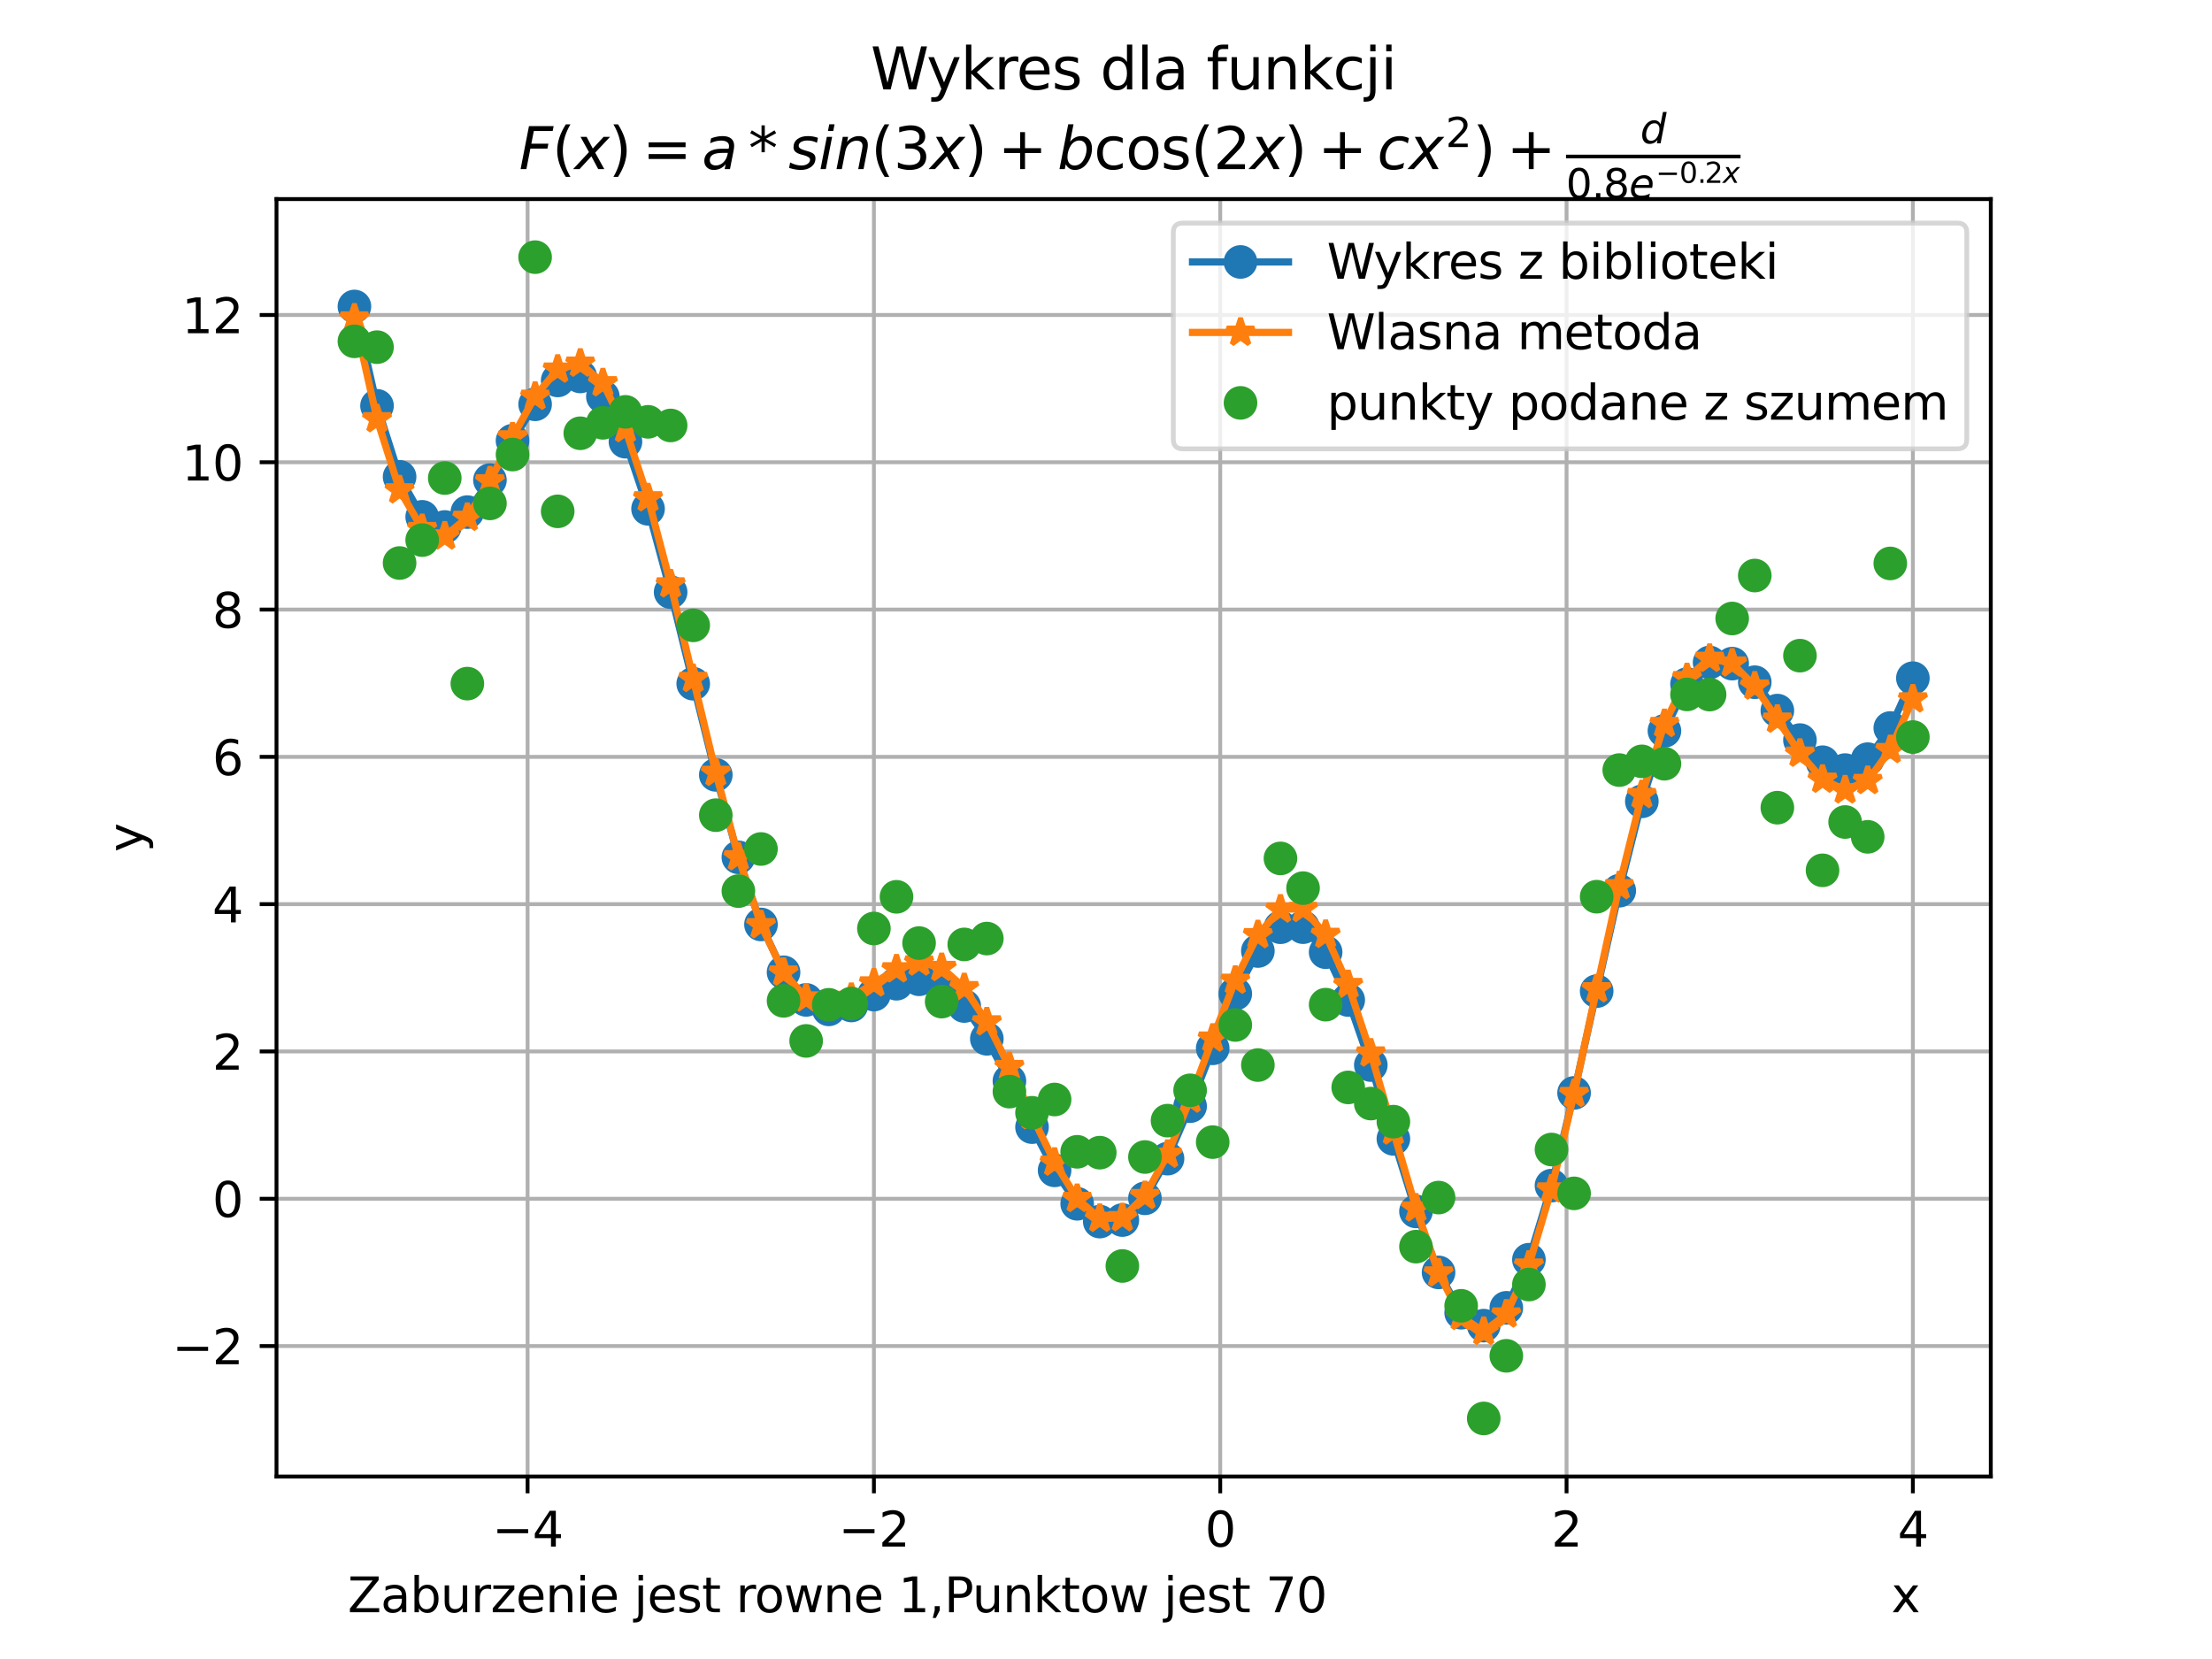 <?xml version="1.0" encoding="utf-8" standalone="no"?>
<!DOCTYPE svg PUBLIC "-//W3C//DTD SVG 1.1//EN"
  "http://www.w3.org/Graphics/SVG/1.1/DTD/svg11.dtd">
<svg xmlns:xlink="http://www.w3.org/1999/xlink" width="460.8pt" height="345.6pt" viewBox="0 0 460.8 345.6" xmlns="http://www.w3.org/2000/svg" version="1.1">
 <defs>
  <style type="text/css">*{stroke-linejoin: round; stroke-linecap: butt}</style>
 </defs>
 <g id="figure_1">
  <g id="patch_1">
   <path d="M 0 345.6 
L 460.8 345.6 
L 460.8 0 
L 0 0 
z
" style="fill: #ffffff"/>
  </g>
  <g id="axes_1">
   <g id="patch_2">
    <path d="M 57.6 307.584 
L 414.72 307.584 
L 414.72 41.472 
L 57.6 41.472 
z
" style="fill: #ffffff"/>
   </g>
   <g id="matplotlib.axis_1">
    <g id="xtick_1">
     <g id="line2d_1">
      <path d="M 109.905 307.584 
L 109.905 41.472 
" clip-path="url(#p2506af37d5)" style="fill: none; stroke: #b0b0b0; stroke-width: 0.8; stroke-linecap: square"/>
     </g>
     <g id="line2d_2">
      <defs>
       <path id="m9ae532aeb7" d="M 0 0 
L 0 3.5 
" style="stroke: #000000; stroke-width: 0.8"/>
      </defs>
      <g>
       <use xlink:href="#m9ae532aeb7" x="109.905" y="307.584" style="stroke: #000000; stroke-width: 0.8"/>
      </g>
     </g>
     <g id="text_1">
      <!-- −4 -->
      <g transform="translate(102.534 322.182) scale(0.1 -0.1)">
       <defs>
        <path id="DejaVuSans-2212" d="M 678 2272 
L 4684 2272 
L 4684 1741 
L 678 1741 
L 678 2272 
z
" transform="scale(0.016)"/>
        <path id="DejaVuSans-34" d="M 2419 4116 
L 825 1625 
L 2419 1625 
L 2419 4116 
z
M 2253 4666 
L 3047 4666 
L 3047 1625 
L 3713 1625 
L 3713 1100 
L 3047 1100 
L 3047 0 
L 2419 0 
L 2419 1100 
L 313 1100 
L 313 1709 
L 2253 4666 
z
" transform="scale(0.016)"/>
       </defs>
       <use xlink:href="#DejaVuSans-2212"/>
       <use xlink:href="#DejaVuSans-34" x="83.789"/>
      </g>
     </g>
    </g>
    <g id="xtick_2">
     <g id="line2d_3">
      <path d="M 182.051 307.584 
L 182.051 41.472 
" clip-path="url(#p2506af37d5)" style="fill: none; stroke: #b0b0b0; stroke-width: 0.8; stroke-linecap: square"/>
     </g>
     <g id="line2d_4">
      <g>
       <use xlink:href="#m9ae532aeb7" x="182.051" y="307.584" style="stroke: #000000; stroke-width: 0.8"/>
      </g>
     </g>
     <g id="text_2">
      <!-- −2 -->
      <g transform="translate(174.68 322.182) scale(0.1 -0.1)">
       <defs>
        <path id="DejaVuSans-32" d="M 1228 531 
L 3431 531 
L 3431 0 
L 469 0 
L 469 531 
Q 828 903 1448 1529 
Q 2069 2156 2228 2338 
Q 2531 2678 2651 2914 
Q 2772 3150 2772 3378 
Q 2772 3750 2511 3984 
Q 2250 4219 1831 4219 
Q 1534 4219 1204 4116 
Q 875 4013 500 3803 
L 500 4441 
Q 881 4594 1212 4672 
Q 1544 4750 1819 4750 
Q 2544 4750 2975 4387 
Q 3406 4025 3406 3419 
Q 3406 3131 3298 2873 
Q 3191 2616 2906 2266 
Q 2828 2175 2409 1742 
Q 1991 1309 1228 531 
z
" transform="scale(0.016)"/>
       </defs>
       <use xlink:href="#DejaVuSans-2212"/>
       <use xlink:href="#DejaVuSans-32" x="83.789"/>
      </g>
     </g>
    </g>
    <g id="xtick_3">
     <g id="line2d_5">
      <path d="M 254.196 307.584 
L 254.196 41.472 
" clip-path="url(#p2506af37d5)" style="fill: none; stroke: #b0b0b0; stroke-width: 0.8; stroke-linecap: square"/>
     </g>
     <g id="line2d_6">
      <g>
       <use xlink:href="#m9ae532aeb7" x="254.196" y="307.584" style="stroke: #000000; stroke-width: 0.8"/>
      </g>
     </g>
     <g id="text_3">
      <!-- 0 -->
      <g transform="translate(251.015 322.182) scale(0.1 -0.1)">
       <defs>
        <path id="DejaVuSans-30" d="M 2034 4250 
Q 1547 4250 1301 3770 
Q 1056 3291 1056 2328 
Q 1056 1369 1301 889 
Q 1547 409 2034 409 
Q 2525 409 2770 889 
Q 3016 1369 3016 2328 
Q 3016 3291 2770 3770 
Q 2525 4250 2034 4250 
z
M 2034 4750 
Q 2819 4750 3233 4129 
Q 3647 3509 3647 2328 
Q 3647 1150 3233 529 
Q 2819 -91 2034 -91 
Q 1250 -91 836 529 
Q 422 1150 422 2328 
Q 422 3509 836 4129 
Q 1250 4750 2034 4750 
z
" transform="scale(0.016)"/>
       </defs>
       <use xlink:href="#DejaVuSans-30"/>
      </g>
     </g>
    </g>
    <g id="xtick_4">
     <g id="line2d_7">
      <path d="M 326.342 307.584 
L 326.342 41.472 
" clip-path="url(#p2506af37d5)" style="fill: none; stroke: #b0b0b0; stroke-width: 0.8; stroke-linecap: square"/>
     </g>
     <g id="line2d_8">
      <g>
       <use xlink:href="#m9ae532aeb7" x="326.342" y="307.584" style="stroke: #000000; stroke-width: 0.8"/>
      </g>
     </g>
     <g id="text_4">
      <!-- 2 -->
      <g transform="translate(323.161 322.182) scale(0.1 -0.1)">
       <use xlink:href="#DejaVuSans-32"/>
      </g>
     </g>
    </g>
    <g id="xtick_5">
     <g id="line2d_9">
      <path d="M 398.487 307.584 
L 398.487 41.472 
" clip-path="url(#p2506af37d5)" style="fill: none; stroke: #b0b0b0; stroke-width: 0.8; stroke-linecap: square"/>
     </g>
     <g id="line2d_10">
      <g>
       <use xlink:href="#m9ae532aeb7" x="398.487" y="307.584" style="stroke: #000000; stroke-width: 0.8"/>
      </g>
     </g>
     <g id="text_5">
      <!-- 4 -->
      <g transform="translate(395.306 322.182) scale(0.1 -0.1)">
       <use xlink:href="#DejaVuSans-34"/>
      </g>
     </g>
    </g>
    <g id="text_6">
     <!-- Zaburzenie jest rowne 1,Punktow jest 70                                     x -->
     <g transform="translate(72.438 335.861) scale(0.1 -0.1)">
      <defs>
       <path id="DejaVuSans-5a" d="M 359 4666 
L 4025 4666 
L 4025 4184 
L 1075 531 
L 4097 531 
L 4097 0 
L 288 0 
L 288 481 
L 3238 4134 
L 359 4134 
L 359 4666 
z
" transform="scale(0.016)"/>
       <path id="DejaVuSans-61" d="M 2194 1759 
Q 1497 1759 1228 1600 
Q 959 1441 959 1056 
Q 959 750 1161 570 
Q 1363 391 1709 391 
Q 2188 391 2477 730 
Q 2766 1069 2766 1631 
L 2766 1759 
L 2194 1759 
z
M 3341 1997 
L 3341 0 
L 2766 0 
L 2766 531 
Q 2569 213 2275 61 
Q 1981 -91 1556 -91 
Q 1019 -91 701 211 
Q 384 513 384 1019 
Q 384 1609 779 1909 
Q 1175 2209 1959 2209 
L 2766 2209 
L 2766 2266 
Q 2766 2663 2505 2880 
Q 2244 3097 1772 3097 
Q 1472 3097 1187 3025 
Q 903 2953 641 2809 
L 641 3341 
Q 956 3463 1253 3523 
Q 1550 3584 1831 3584 
Q 2591 3584 2966 3190 
Q 3341 2797 3341 1997 
z
" transform="scale(0.016)"/>
       <path id="DejaVuSans-62" d="M 3116 1747 
Q 3116 2381 2855 2742 
Q 2594 3103 2138 3103 
Q 1681 3103 1420 2742 
Q 1159 2381 1159 1747 
Q 1159 1113 1420 752 
Q 1681 391 2138 391 
Q 2594 391 2855 752 
Q 3116 1113 3116 1747 
z
M 1159 2969 
Q 1341 3281 1617 3432 
Q 1894 3584 2278 3584 
Q 2916 3584 3314 3078 
Q 3713 2572 3713 1747 
Q 3713 922 3314 415 
Q 2916 -91 2278 -91 
Q 1894 -91 1617 61 
Q 1341 213 1159 525 
L 1159 0 
L 581 0 
L 581 4863 
L 1159 4863 
L 1159 2969 
z
" transform="scale(0.016)"/>
       <path id="DejaVuSans-75" d="M 544 1381 
L 544 3500 
L 1119 3500 
L 1119 1403 
Q 1119 906 1312 657 
Q 1506 409 1894 409 
Q 2359 409 2629 706 
Q 2900 1003 2900 1516 
L 2900 3500 
L 3475 3500 
L 3475 0 
L 2900 0 
L 2900 538 
Q 2691 219 2414 64 
Q 2138 -91 1772 -91 
Q 1169 -91 856 284 
Q 544 659 544 1381 
z
M 1991 3584 
L 1991 3584 
z
" transform="scale(0.016)"/>
       <path id="DejaVuSans-72" d="M 2631 2963 
Q 2534 3019 2420 3045 
Q 2306 3072 2169 3072 
Q 1681 3072 1420 2755 
Q 1159 2438 1159 1844 
L 1159 0 
L 581 0 
L 581 3500 
L 1159 3500 
L 1159 2956 
Q 1341 3275 1631 3429 
Q 1922 3584 2338 3584 
Q 2397 3584 2469 3576 
Q 2541 3569 2628 3553 
L 2631 2963 
z
" transform="scale(0.016)"/>
       <path id="DejaVuSans-7a" d="M 353 3500 
L 3084 3500 
L 3084 2975 
L 922 459 
L 3084 459 
L 3084 0 
L 275 0 
L 275 525 
L 2438 3041 
L 353 3041 
L 353 3500 
z
" transform="scale(0.016)"/>
       <path id="DejaVuSans-65" d="M 3597 1894 
L 3597 1613 
L 953 1613 
Q 991 1019 1311 708 
Q 1631 397 2203 397 
Q 2534 397 2845 478 
Q 3156 559 3463 722 
L 3463 178 
Q 3153 47 2828 -22 
Q 2503 -91 2169 -91 
Q 1331 -91 842 396 
Q 353 884 353 1716 
Q 353 2575 817 3079 
Q 1281 3584 2069 3584 
Q 2775 3584 3186 3129 
Q 3597 2675 3597 1894 
z
M 3022 2063 
Q 3016 2534 2758 2815 
Q 2500 3097 2075 3097 
Q 1594 3097 1305 2825 
Q 1016 2553 972 2059 
L 3022 2063 
z
" transform="scale(0.016)"/>
       <path id="DejaVuSans-6e" d="M 3513 2113 
L 3513 0 
L 2938 0 
L 2938 2094 
Q 2938 2591 2744 2837 
Q 2550 3084 2163 3084 
Q 1697 3084 1428 2787 
Q 1159 2491 1159 1978 
L 1159 0 
L 581 0 
L 581 3500 
L 1159 3500 
L 1159 2956 
Q 1366 3272 1645 3428 
Q 1925 3584 2291 3584 
Q 2894 3584 3203 3211 
Q 3513 2838 3513 2113 
z
" transform="scale(0.016)"/>
       <path id="DejaVuSans-69" d="M 603 3500 
L 1178 3500 
L 1178 0 
L 603 0 
L 603 3500 
z
M 603 4863 
L 1178 4863 
L 1178 4134 
L 603 4134 
L 603 4863 
z
" transform="scale(0.016)"/>
       <path id="DejaVuSans-20" transform="scale(0.016)"/>
       <path id="DejaVuSans-6a" d="M 603 3500 
L 1178 3500 
L 1178 -63 
Q 1178 -731 923 -1031 
Q 669 -1331 103 -1331 
L -116 -1331 
L -116 -844 
L 38 -844 
Q 366 -844 484 -692 
Q 603 -541 603 -63 
L 603 3500 
z
M 603 4863 
L 1178 4863 
L 1178 4134 
L 603 4134 
L 603 4863 
z
" transform="scale(0.016)"/>
       <path id="DejaVuSans-73" d="M 2834 3397 
L 2834 2853 
Q 2591 2978 2328 3040 
Q 2066 3103 1784 3103 
Q 1356 3103 1142 2972 
Q 928 2841 928 2578 
Q 928 2378 1081 2264 
Q 1234 2150 1697 2047 
L 1894 2003 
Q 2506 1872 2764 1633 
Q 3022 1394 3022 966 
Q 3022 478 2636 193 
Q 2250 -91 1575 -91 
Q 1294 -91 989 -36 
Q 684 19 347 128 
L 347 722 
Q 666 556 975 473 
Q 1284 391 1588 391 
Q 1994 391 2212 530 
Q 2431 669 2431 922 
Q 2431 1156 2273 1281 
Q 2116 1406 1581 1522 
L 1381 1569 
Q 847 1681 609 1914 
Q 372 2147 372 2553 
Q 372 3047 722 3315 
Q 1072 3584 1716 3584 
Q 2034 3584 2315 3537 
Q 2597 3491 2834 3397 
z
" transform="scale(0.016)"/>
       <path id="DejaVuSans-74" d="M 1172 4494 
L 1172 3500 
L 2356 3500 
L 2356 3053 
L 1172 3053 
L 1172 1153 
Q 1172 725 1289 603 
Q 1406 481 1766 481 
L 2356 481 
L 2356 0 
L 1766 0 
Q 1100 0 847 248 
Q 594 497 594 1153 
L 594 3053 
L 172 3053 
L 172 3500 
L 594 3500 
L 594 4494 
L 1172 4494 
z
" transform="scale(0.016)"/>
       <path id="DejaVuSans-6f" d="M 1959 3097 
Q 1497 3097 1228 2736 
Q 959 2375 959 1747 
Q 959 1119 1226 758 
Q 1494 397 1959 397 
Q 2419 397 2687 759 
Q 2956 1122 2956 1747 
Q 2956 2369 2687 2733 
Q 2419 3097 1959 3097 
z
M 1959 3584 
Q 2709 3584 3137 3096 
Q 3566 2609 3566 1747 
Q 3566 888 3137 398 
Q 2709 -91 1959 -91 
Q 1206 -91 779 398 
Q 353 888 353 1747 
Q 353 2609 779 3096 
Q 1206 3584 1959 3584 
z
" transform="scale(0.016)"/>
       <path id="DejaVuSans-77" d="M 269 3500 
L 844 3500 
L 1563 769 
L 2278 3500 
L 2956 3500 
L 3675 769 
L 4391 3500 
L 4966 3500 
L 4050 0 
L 3372 0 
L 2619 2869 
L 1863 0 
L 1184 0 
L 269 3500 
z
" transform="scale(0.016)"/>
       <path id="DejaVuSans-31" d="M 794 531 
L 1825 531 
L 1825 4091 
L 703 3866 
L 703 4441 
L 1819 4666 
L 2450 4666 
L 2450 531 
L 3481 531 
L 3481 0 
L 794 0 
L 794 531 
z
" transform="scale(0.016)"/>
       <path id="DejaVuSans-2c" d="M 750 794 
L 1409 794 
L 1409 256 
L 897 -744 
L 494 -744 
L 750 256 
L 750 794 
z
" transform="scale(0.016)"/>
       <path id="DejaVuSans-50" d="M 1259 4147 
L 1259 2394 
L 2053 2394 
Q 2494 2394 2734 2622 
Q 2975 2850 2975 3272 
Q 2975 3691 2734 3919 
Q 2494 4147 2053 4147 
L 1259 4147 
z
M 628 4666 
L 2053 4666 
Q 2838 4666 3239 4311 
Q 3641 3956 3641 3272 
Q 3641 2581 3239 2228 
Q 2838 1875 2053 1875 
L 1259 1875 
L 1259 0 
L 628 0 
L 628 4666 
z
" transform="scale(0.016)"/>
       <path id="DejaVuSans-6b" d="M 581 4863 
L 1159 4863 
L 1159 1991 
L 2875 3500 
L 3609 3500 
L 1753 1863 
L 3688 0 
L 2938 0 
L 1159 1709 
L 1159 0 
L 581 0 
L 581 4863 
z
" transform="scale(0.016)"/>
       <path id="DejaVuSans-37" d="M 525 4666 
L 3525 4666 
L 3525 4397 
L 1831 0 
L 1172 0 
L 2766 4134 
L 525 4134 
L 525 4666 
z
" transform="scale(0.016)"/>
       <path id="DejaVuSans-78" d="M 3513 3500 
L 2247 1797 
L 3578 0 
L 2900 0 
L 1881 1375 
L 863 0 
L 184 0 
L 1544 1831 
L 300 3500 
L 978 3500 
L 1906 2253 
L 2834 3500 
L 3513 3500 
z
" transform="scale(0.016)"/>
      </defs>
      <use xlink:href="#DejaVuSans-5a"/>
      <use xlink:href="#DejaVuSans-61" x="68.506"/>
      <use xlink:href="#DejaVuSans-62" x="129.785"/>
      <use xlink:href="#DejaVuSans-75" x="193.262"/>
      <use xlink:href="#DejaVuSans-72" x="256.641"/>
      <use xlink:href="#DejaVuSans-7a" x="297.754"/>
      <use xlink:href="#DejaVuSans-65" x="350.244"/>
      <use xlink:href="#DejaVuSans-6e" x="411.768"/>
      <use xlink:href="#DejaVuSans-69" x="475.146"/>
      <use xlink:href="#DejaVuSans-65" x="502.93"/>
      <use xlink:href="#DejaVuSans-20" x="564.453"/>
      <use xlink:href="#DejaVuSans-6a" x="596.24"/>
      <use xlink:href="#DejaVuSans-65" x="624.023"/>
      <use xlink:href="#DejaVuSans-73" x="685.547"/>
      <use xlink:href="#DejaVuSans-74" x="737.646"/>
      <use xlink:href="#DejaVuSans-20" x="776.855"/>
      <use xlink:href="#DejaVuSans-72" x="808.643"/>
      <use xlink:href="#DejaVuSans-6f" x="847.506"/>
      <use xlink:href="#DejaVuSans-77" x="908.688"/>
      <use xlink:href="#DejaVuSans-6e" x="990.475"/>
      <use xlink:href="#DejaVuSans-65" x="1053.854"/>
      <use xlink:href="#DejaVuSans-20" x="1115.377"/>
      <use xlink:href="#DejaVuSans-31" x="1147.164"/>
      <use xlink:href="#DejaVuSans-2c" x="1210.787"/>
      <use xlink:href="#DejaVuSans-50" x="1242.574"/>
      <use xlink:href="#DejaVuSans-75" x="1301.127"/>
      <use xlink:href="#DejaVuSans-6e" x="1364.506"/>
      <use xlink:href="#DejaVuSans-6b" x="1427.885"/>
      <use xlink:href="#DejaVuSans-74" x="1485.795"/>
      <use xlink:href="#DejaVuSans-6f" x="1525.004"/>
      <use xlink:href="#DejaVuSans-77" x="1586.186"/>
      <use xlink:href="#DejaVuSans-20" x="1667.973"/>
      <use xlink:href="#DejaVuSans-6a" x="1699.76"/>
      <use xlink:href="#DejaVuSans-65" x="1727.543"/>
      <use xlink:href="#DejaVuSans-73" x="1789.066"/>
      <use xlink:href="#DejaVuSans-74" x="1841.166"/>
      <use xlink:href="#DejaVuSans-20" x="1880.375"/>
      <use xlink:href="#DejaVuSans-37" x="1912.162"/>
      <use xlink:href="#DejaVuSans-30" x="1975.785"/>
      <use xlink:href="#DejaVuSans-20" x="2039.408"/>
      <use xlink:href="#DejaVuSans-20" x="2071.195"/>
      <use xlink:href="#DejaVuSans-20" x="2102.982"/>
      <use xlink:href="#DejaVuSans-20" x="2134.77"/>
      <use xlink:href="#DejaVuSans-20" x="2166.557"/>
      <use xlink:href="#DejaVuSans-20" x="2198.344"/>
      <use xlink:href="#DejaVuSans-20" x="2230.131"/>
      <use xlink:href="#DejaVuSans-20" x="2261.918"/>
      <use xlink:href="#DejaVuSans-20" x="2293.705"/>
      <use xlink:href="#DejaVuSans-20" x="2325.492"/>
      <use xlink:href="#DejaVuSans-20" x="2357.279"/>
      <use xlink:href="#DejaVuSans-20" x="2389.066"/>
      <use xlink:href="#DejaVuSans-20" x="2420.854"/>
      <use xlink:href="#DejaVuSans-20" x="2452.641"/>
      <use xlink:href="#DejaVuSans-20" x="2484.428"/>
      <use xlink:href="#DejaVuSans-20" x="2516.215"/>
      <use xlink:href="#DejaVuSans-20" x="2548.002"/>
      <use xlink:href="#DejaVuSans-20" x="2579.789"/>
      <use xlink:href="#DejaVuSans-20" x="2611.576"/>
      <use xlink:href="#DejaVuSans-20" x="2643.363"/>
      <use xlink:href="#DejaVuSans-20" x="2675.15"/>
      <use xlink:href="#DejaVuSans-20" x="2706.938"/>
      <use xlink:href="#DejaVuSans-20" x="2738.725"/>
      <use xlink:href="#DejaVuSans-20" x="2770.512"/>
      <use xlink:href="#DejaVuSans-20" x="2802.299"/>
      <use xlink:href="#DejaVuSans-20" x="2834.086"/>
      <use xlink:href="#DejaVuSans-20" x="2865.873"/>
      <use xlink:href="#DejaVuSans-20" x="2897.66"/>
      <use xlink:href="#DejaVuSans-20" x="2929.447"/>
      <use xlink:href="#DejaVuSans-20" x="2961.234"/>
      <use xlink:href="#DejaVuSans-20" x="2993.021"/>
      <use xlink:href="#DejaVuSans-20" x="3024.809"/>
      <use xlink:href="#DejaVuSans-20" x="3056.596"/>
      <use xlink:href="#DejaVuSans-20" x="3088.383"/>
      <use xlink:href="#DejaVuSans-20" x="3120.17"/>
      <use xlink:href="#DejaVuSans-20" x="3151.957"/>
      <use xlink:href="#DejaVuSans-20" x="3183.744"/>
      <use xlink:href="#DejaVuSans-78" x="3215.531"/>
     </g>
    </g>
   </g>
   <g id="matplotlib.axis_2">
    <g id="ytick_1">
     <g id="line2d_11">
      <path d="M 57.6 280.401 
L 414.72 280.401 
" clip-path="url(#p2506af37d5)" style="fill: none; stroke: #b0b0b0; stroke-width: 0.8; stroke-linecap: square"/>
     </g>
     <g id="line2d_12">
      <defs>
       <path id="m783b35493b" d="M 0 0 
L -3.5 0 
" style="stroke: #000000; stroke-width: 0.8"/>
      </defs>
      <g>
       <use xlink:href="#m783b35493b" x="57.6" y="280.401" style="stroke: #000000; stroke-width: 0.8"/>
      </g>
     </g>
     <g id="text_7">
      <!-- −2 -->
      <g transform="translate(35.858 284.201) scale(0.1 -0.1)">
       <use xlink:href="#DejaVuSans-2212"/>
       <use xlink:href="#DejaVuSans-32" x="83.789"/>
      </g>
     </g>
    </g>
    <g id="ytick_2">
     <g id="line2d_13">
      <path d="M 57.6 249.718 
L 414.72 249.718 
" clip-path="url(#p2506af37d5)" style="fill: none; stroke: #b0b0b0; stroke-width: 0.8; stroke-linecap: square"/>
     </g>
     <g id="line2d_14">
      <g>
       <use xlink:href="#m783b35493b" x="57.6" y="249.718" style="stroke: #000000; stroke-width: 0.8"/>
      </g>
     </g>
     <g id="text_8">
      <!-- 0 -->
      <g transform="translate(44.237 253.517) scale(0.1 -0.1)">
       <use xlink:href="#DejaVuSans-30"/>
      </g>
     </g>
    </g>
    <g id="ytick_3">
     <g id="line2d_15">
      <path d="M 57.6 219.034 
L 414.72 219.034 
" clip-path="url(#p2506af37d5)" style="fill: none; stroke: #b0b0b0; stroke-width: 0.8; stroke-linecap: square"/>
     </g>
     <g id="line2d_16">
      <g>
       <use xlink:href="#m783b35493b" x="57.6" y="219.034" style="stroke: #000000; stroke-width: 0.8"/>
      </g>
     </g>
     <g id="text_9">
      <!-- 2 -->
      <g transform="translate(44.237 222.833) scale(0.1 -0.1)">
       <use xlink:href="#DejaVuSans-32"/>
      </g>
     </g>
    </g>
    <g id="ytick_4">
     <g id="line2d_17">
      <path d="M 57.6 188.351 
L 414.72 188.351 
" clip-path="url(#p2506af37d5)" style="fill: none; stroke: #b0b0b0; stroke-width: 0.8; stroke-linecap: square"/>
     </g>
     <g id="line2d_18">
      <g>
       <use xlink:href="#m783b35493b" x="57.6" y="188.351" style="stroke: #000000; stroke-width: 0.8"/>
      </g>
     </g>
     <g id="text_10">
      <!-- 4 -->
      <g transform="translate(44.237 192.15) scale(0.1 -0.1)">
       <use xlink:href="#DejaVuSans-34"/>
      </g>
     </g>
    </g>
    <g id="ytick_5">
     <g id="line2d_19">
      <path d="M 57.6 157.667 
L 414.72 157.667 
" clip-path="url(#p2506af37d5)" style="fill: none; stroke: #b0b0b0; stroke-width: 0.8; stroke-linecap: square"/>
     </g>
     <g id="line2d_20">
      <g>
       <use xlink:href="#m783b35493b" x="57.6" y="157.667" style="stroke: #000000; stroke-width: 0.8"/>
      </g>
     </g>
     <g id="text_11">
      <!-- 6 -->
      <g transform="translate(44.237 161.466) scale(0.1 -0.1)">
       <defs>
        <path id="DejaVuSans-36" d="M 2113 2584 
Q 1688 2584 1439 2293 
Q 1191 2003 1191 1497 
Q 1191 994 1439 701 
Q 1688 409 2113 409 
Q 2538 409 2786 701 
Q 3034 994 3034 1497 
Q 3034 2003 2786 2293 
Q 2538 2584 2113 2584 
z
M 3366 4563 
L 3366 3988 
Q 3128 4100 2886 4159 
Q 2644 4219 2406 4219 
Q 1781 4219 1451 3797 
Q 1122 3375 1075 2522 
Q 1259 2794 1537 2939 
Q 1816 3084 2150 3084 
Q 2853 3084 3261 2657 
Q 3669 2231 3669 1497 
Q 3669 778 3244 343 
Q 2819 -91 2113 -91 
Q 1303 -91 875 529 
Q 447 1150 447 2328 
Q 447 3434 972 4092 
Q 1497 4750 2381 4750 
Q 2619 4750 2861 4703 
Q 3103 4656 3366 4563 
z
" transform="scale(0.016)"/>
       </defs>
       <use xlink:href="#DejaVuSans-36"/>
      </g>
     </g>
    </g>
    <g id="ytick_6">
     <g id="line2d_21">
      <path d="M 57.6 126.984 
L 414.72 126.984 
" clip-path="url(#p2506af37d5)" style="fill: none; stroke: #b0b0b0; stroke-width: 0.8; stroke-linecap: square"/>
     </g>
     <g id="line2d_22">
      <g>
       <use xlink:href="#m783b35493b" x="57.6" y="126.984" style="stroke: #000000; stroke-width: 0.8"/>
      </g>
     </g>
     <g id="text_12">
      <!-- 8 -->
      <g transform="translate(44.237 130.783) scale(0.1 -0.1)">
       <defs>
        <path id="DejaVuSans-38" d="M 2034 2216 
Q 1584 2216 1326 1975 
Q 1069 1734 1069 1313 
Q 1069 891 1326 650 
Q 1584 409 2034 409 
Q 2484 409 2743 651 
Q 3003 894 3003 1313 
Q 3003 1734 2745 1975 
Q 2488 2216 2034 2216 
z
M 1403 2484 
Q 997 2584 770 2862 
Q 544 3141 544 3541 
Q 544 4100 942 4425 
Q 1341 4750 2034 4750 
Q 2731 4750 3128 4425 
Q 3525 4100 3525 3541 
Q 3525 3141 3298 2862 
Q 3072 2584 2669 2484 
Q 3125 2378 3379 2068 
Q 3634 1759 3634 1313 
Q 3634 634 3220 271 
Q 2806 -91 2034 -91 
Q 1263 -91 848 271 
Q 434 634 434 1313 
Q 434 1759 690 2068 
Q 947 2378 1403 2484 
z
M 1172 3481 
Q 1172 3119 1398 2916 
Q 1625 2713 2034 2713 
Q 2441 2713 2670 2916 
Q 2900 3119 2900 3481 
Q 2900 3844 2670 4047 
Q 2441 4250 2034 4250 
Q 1625 4250 1398 4047 
Q 1172 3844 1172 3481 
z
" transform="scale(0.016)"/>
       </defs>
       <use xlink:href="#DejaVuSans-38"/>
      </g>
     </g>
    </g>
    <g id="ytick_7">
     <g id="line2d_23">
      <path d="M 57.6 96.3 
L 414.72 96.3 
" clip-path="url(#p2506af37d5)" style="fill: none; stroke: #b0b0b0; stroke-width: 0.8; stroke-linecap: square"/>
     </g>
     <g id="line2d_24">
      <g>
       <use xlink:href="#m783b35493b" x="57.6" y="96.3" style="stroke: #000000; stroke-width: 0.8"/>
      </g>
     </g>
     <g id="text_13">
      <!-- 10 -->
      <g transform="translate(37.875 100.099) scale(0.1 -0.1)">
       <use xlink:href="#DejaVuSans-31"/>
       <use xlink:href="#DejaVuSans-30" x="63.623"/>
      </g>
     </g>
    </g>
    <g id="ytick_8">
     <g id="line2d_25">
      <path d="M 57.6 65.617 
L 414.72 65.617 
" clip-path="url(#p2506af37d5)" style="fill: none; stroke: #b0b0b0; stroke-width: 0.8; stroke-linecap: square"/>
     </g>
     <g id="line2d_26">
      <g>
       <use xlink:href="#m783b35493b" x="57.6" y="65.617" style="stroke: #000000; stroke-width: 0.8"/>
      </g>
     </g>
     <g id="text_14">
      <!-- 12 -->
      <g transform="translate(37.875 69.416) scale(0.1 -0.1)">
       <use xlink:href="#DejaVuSans-31"/>
       <use xlink:href="#DejaVuSans-32" x="63.623"/>
      </g>
     </g>
    </g>
    <g id="text_15">
     <!-- y -->
     <g transform="translate(29.778 177.487) rotate(-90) scale(0.1 -0.1)">
      <defs>
       <path id="DejaVuSans-79" d="M 2059 -325 
Q 1816 -950 1584 -1140 
Q 1353 -1331 966 -1331 
L 506 -1331 
L 506 -850 
L 844 -850 
Q 1081 -850 1212 -737 
Q 1344 -625 1503 -206 
L 1606 56 
L 191 3500 
L 800 3500 
L 1894 763 
L 2988 3500 
L 3597 3500 
L 2059 -325 
z
" transform="scale(0.016)"/>
      </defs>
      <use xlink:href="#DejaVuSans-79"/>
     </g>
    </g>
   </g>
   <g id="line2d_27">
    <path d="M 73.833 63.845 
L 78.538 84.537 
L 83.243 99.333 
L 87.948 107.667 
L 92.653 109.779 
L 97.358 106.68 
L 102.064 100.008 
L 106.769 91.804 
L 111.474 84.225 
L 116.179 79.252 
L 120.884 78.421 
L 125.589 82.625 
L 130.294 92.014 
L 135 105.997 
L 139.705 123.353 
L 144.41 142.436 
L 149.115 161.424 
L 153.82 178.596 
L 158.525 192.581 
L 163.23 202.546 
L 167.935 208.296 
L 172.641 210.273 
L 177.346 209.46 
L 182.051 207.193 
L 186.756 204.931 
L 191.461 204.005 
L 196.166 205.396 
L 200.871 209.57 
L 205.577 216.403 
L 210.282 225.197 
L 214.987 234.803 
L 219.692 243.806 
L 224.397 250.769 
L 229.102 254.478 
L 233.807 254.16 
L 238.513 249.633 
L 243.218 241.366 
L 247.923 230.436 
L 252.628 218.388 
L 257.333 207.019 
L 262.038 198.11 
L 266.743 193.16 
L 271.449 193.145 
L 276.154 198.355 
L 280.859 208.324 
L 285.564 221.871 
L 290.269 237.245 
L 294.974 252.358 
L 299.679 265.065 
L 304.385 273.464 
L 309.09 276.155 
L 313.795 272.441 
L 318.5 262.422 
L 323.205 246.984 
L 327.91 227.671 
L 332.615 206.475 
L 337.32 185.552 
L 342.026 166.935 
L 346.731 152.251 
L 351.436 142.513 
L 356.141 138.001 
L 360.846 138.244 
L 365.551 142.118 
L 370.256 148.031 
L 374.962 154.173 
L 379.667 158.786 
L 384.372 160.422 
L 389.077 158.148 
L 393.782 151.654 
L 398.487 141.281 
" clip-path="url(#p2506af37d5)" style="fill: none; stroke: #1f77b4; stroke-width: 1.5; stroke-linecap: square"/>
    <defs>
     <path id="m74ebf52720" d="M 0 3 
C 0.796 3 1.559 2.684 2.121 2.121 
C 2.684 1.559 3 0.796 3 0 
C 3 -0.796 2.684 -1.559 2.121 -2.121 
C 1.559 -2.684 0.796 -3 0 -3 
C -0.796 -3 -1.559 -2.684 -2.121 -2.121 
C -2.684 -1.559 -3 -0.796 -3 0 
C -3 0.796 -2.684 1.559 -2.121 2.121 
C -1.559 2.684 -0.796 3 0 3 
z
" style="stroke: #1f77b4"/>
    </defs>
    <g clip-path="url(#p2506af37d5)">
     <use xlink:href="#m74ebf52720" x="73.833" y="63.845" style="fill: #1f77b4; stroke: #1f77b4"/>
     <use xlink:href="#m74ebf52720" x="78.538" y="84.537" style="fill: #1f77b4; stroke: #1f77b4"/>
     <use xlink:href="#m74ebf52720" x="83.243" y="99.333" style="fill: #1f77b4; stroke: #1f77b4"/>
     <use xlink:href="#m74ebf52720" x="87.948" y="107.667" style="fill: #1f77b4; stroke: #1f77b4"/>
     <use xlink:href="#m74ebf52720" x="92.653" y="109.779" style="fill: #1f77b4; stroke: #1f77b4"/>
     <use xlink:href="#m74ebf52720" x="97.358" y="106.68" style="fill: #1f77b4; stroke: #1f77b4"/>
     <use xlink:href="#m74ebf52720" x="102.064" y="100.008" style="fill: #1f77b4; stroke: #1f77b4"/>
     <use xlink:href="#m74ebf52720" x="106.769" y="91.804" style="fill: #1f77b4; stroke: #1f77b4"/>
     <use xlink:href="#m74ebf52720" x="111.474" y="84.225" style="fill: #1f77b4; stroke: #1f77b4"/>
     <use xlink:href="#m74ebf52720" x="116.179" y="79.252" style="fill: #1f77b4; stroke: #1f77b4"/>
     <use xlink:href="#m74ebf52720" x="120.884" y="78.421" style="fill: #1f77b4; stroke: #1f77b4"/>
     <use xlink:href="#m74ebf52720" x="125.589" y="82.625" style="fill: #1f77b4; stroke: #1f77b4"/>
     <use xlink:href="#m74ebf52720" x="130.294" y="92.014" style="fill: #1f77b4; stroke: #1f77b4"/>
     <use xlink:href="#m74ebf52720" x="135" y="105.997" style="fill: #1f77b4; stroke: #1f77b4"/>
     <use xlink:href="#m74ebf52720" x="139.705" y="123.353" style="fill: #1f77b4; stroke: #1f77b4"/>
     <use xlink:href="#m74ebf52720" x="144.41" y="142.436" style="fill: #1f77b4; stroke: #1f77b4"/>
     <use xlink:href="#m74ebf52720" x="149.115" y="161.424" style="fill: #1f77b4; stroke: #1f77b4"/>
     <use xlink:href="#m74ebf52720" x="153.82" y="178.596" style="fill: #1f77b4; stroke: #1f77b4"/>
     <use xlink:href="#m74ebf52720" x="158.525" y="192.581" style="fill: #1f77b4; stroke: #1f77b4"/>
     <use xlink:href="#m74ebf52720" x="163.23" y="202.546" style="fill: #1f77b4; stroke: #1f77b4"/>
     <use xlink:href="#m74ebf52720" x="167.935" y="208.296" style="fill: #1f77b4; stroke: #1f77b4"/>
     <use xlink:href="#m74ebf52720" x="172.641" y="210.273" style="fill: #1f77b4; stroke: #1f77b4"/>
     <use xlink:href="#m74ebf52720" x="177.346" y="209.46" style="fill: #1f77b4; stroke: #1f77b4"/>
     <use xlink:href="#m74ebf52720" x="182.051" y="207.193" style="fill: #1f77b4; stroke: #1f77b4"/>
     <use xlink:href="#m74ebf52720" x="186.756" y="204.931" style="fill: #1f77b4; stroke: #1f77b4"/>
     <use xlink:href="#m74ebf52720" x="191.461" y="204.005" style="fill: #1f77b4; stroke: #1f77b4"/>
     <use xlink:href="#m74ebf52720" x="196.166" y="205.396" style="fill: #1f77b4; stroke: #1f77b4"/>
     <use xlink:href="#m74ebf52720" x="200.871" y="209.57" style="fill: #1f77b4; stroke: #1f77b4"/>
     <use xlink:href="#m74ebf52720" x="205.577" y="216.403" style="fill: #1f77b4; stroke: #1f77b4"/>
     <use xlink:href="#m74ebf52720" x="210.282" y="225.197" style="fill: #1f77b4; stroke: #1f77b4"/>
     <use xlink:href="#m74ebf52720" x="214.987" y="234.803" style="fill: #1f77b4; stroke: #1f77b4"/>
     <use xlink:href="#m74ebf52720" x="219.692" y="243.806" style="fill: #1f77b4; stroke: #1f77b4"/>
     <use xlink:href="#m74ebf52720" x="224.397" y="250.769" style="fill: #1f77b4; stroke: #1f77b4"/>
     <use xlink:href="#m74ebf52720" x="229.102" y="254.478" style="fill: #1f77b4; stroke: #1f77b4"/>
     <use xlink:href="#m74ebf52720" x="233.807" y="254.16" style="fill: #1f77b4; stroke: #1f77b4"/>
     <use xlink:href="#m74ebf52720" x="238.513" y="249.633" style="fill: #1f77b4; stroke: #1f77b4"/>
     <use xlink:href="#m74ebf52720" x="243.218" y="241.366" style="fill: #1f77b4; stroke: #1f77b4"/>
     <use xlink:href="#m74ebf52720" x="247.923" y="230.436" style="fill: #1f77b4; stroke: #1f77b4"/>
     <use xlink:href="#m74ebf52720" x="252.628" y="218.388" style="fill: #1f77b4; stroke: #1f77b4"/>
     <use xlink:href="#m74ebf52720" x="257.333" y="207.019" style="fill: #1f77b4; stroke: #1f77b4"/>
     <use xlink:href="#m74ebf52720" x="262.038" y="198.11" style="fill: #1f77b4; stroke: #1f77b4"/>
     <use xlink:href="#m74ebf52720" x="266.743" y="193.16" style="fill: #1f77b4; stroke: #1f77b4"/>
     <use xlink:href="#m74ebf52720" x="271.449" y="193.145" style="fill: #1f77b4; stroke: #1f77b4"/>
     <use xlink:href="#m74ebf52720" x="276.154" y="198.355" style="fill: #1f77b4; stroke: #1f77b4"/>
     <use xlink:href="#m74ebf52720" x="280.859" y="208.324" style="fill: #1f77b4; stroke: #1f77b4"/>
     <use xlink:href="#m74ebf52720" x="285.564" y="221.871" style="fill: #1f77b4; stroke: #1f77b4"/>
     <use xlink:href="#m74ebf52720" x="290.269" y="237.245" style="fill: #1f77b4; stroke: #1f77b4"/>
     <use xlink:href="#m74ebf52720" x="294.974" y="252.358" style="fill: #1f77b4; stroke: #1f77b4"/>
     <use xlink:href="#m74ebf52720" x="299.679" y="265.065" style="fill: #1f77b4; stroke: #1f77b4"/>
     <use xlink:href="#m74ebf52720" x="304.385" y="273.464" style="fill: #1f77b4; stroke: #1f77b4"/>
     <use xlink:href="#m74ebf52720" x="309.09" y="276.155" style="fill: #1f77b4; stroke: #1f77b4"/>
     <use xlink:href="#m74ebf52720" x="313.795" y="272.441" style="fill: #1f77b4; stroke: #1f77b4"/>
     <use xlink:href="#m74ebf52720" x="318.5" y="262.422" style="fill: #1f77b4; stroke: #1f77b4"/>
     <use xlink:href="#m74ebf52720" x="323.205" y="246.984" style="fill: #1f77b4; stroke: #1f77b4"/>
     <use xlink:href="#m74ebf52720" x="327.91" y="227.671" style="fill: #1f77b4; stroke: #1f77b4"/>
     <use xlink:href="#m74ebf52720" x="332.615" y="206.475" style="fill: #1f77b4; stroke: #1f77b4"/>
     <use xlink:href="#m74ebf52720" x="337.32" y="185.552" style="fill: #1f77b4; stroke: #1f77b4"/>
     <use xlink:href="#m74ebf52720" x="342.026" y="166.935" style="fill: #1f77b4; stroke: #1f77b4"/>
     <use xlink:href="#m74ebf52720" x="346.731" y="152.251" style="fill: #1f77b4; stroke: #1f77b4"/>
     <use xlink:href="#m74ebf52720" x="351.436" y="142.513" style="fill: #1f77b4; stroke: #1f77b4"/>
     <use xlink:href="#m74ebf52720" x="356.141" y="138.001" style="fill: #1f77b4; stroke: #1f77b4"/>
     <use xlink:href="#m74ebf52720" x="360.846" y="138.244" style="fill: #1f77b4; stroke: #1f77b4"/>
     <use xlink:href="#m74ebf52720" x="365.551" y="142.118" style="fill: #1f77b4; stroke: #1f77b4"/>
     <use xlink:href="#m74ebf52720" x="370.256" y="148.031" style="fill: #1f77b4; stroke: #1f77b4"/>
     <use xlink:href="#m74ebf52720" x="374.962" y="154.173" style="fill: #1f77b4; stroke: #1f77b4"/>
     <use xlink:href="#m74ebf52720" x="379.667" y="158.786" style="fill: #1f77b4; stroke: #1f77b4"/>
     <use xlink:href="#m74ebf52720" x="384.372" y="160.422" style="fill: #1f77b4; stroke: #1f77b4"/>
     <use xlink:href="#m74ebf52720" x="389.077" y="158.148" style="fill: #1f77b4; stroke: #1f77b4"/>
     <use xlink:href="#m74ebf52720" x="393.782" y="151.654" style="fill: #1f77b4; stroke: #1f77b4"/>
     <use xlink:href="#m74ebf52720" x="398.487" y="141.281" style="fill: #1f77b4; stroke: #1f77b4"/>
    </g>
   </g>
   <g id="line2d_28">
    <path d="M 73.833 66.288 
L 78.538 87.271 
L 83.243 102.09 
L 87.948 110.149 
L 92.653 111.7 
L 97.358 107.81 
L 102.064 100.208 
L 106.769 91.045 
L 111.474 82.594 
L 116.179 76.939 
L 120.884 75.69 
L 125.589 79.778 
L 130.294 89.343 
L 135 103.744 
L 139.705 121.677 
L 144.41 141.388 
L 149.115 160.943 
L 153.82 178.523 
L 158.525 192.681 
L 163.23 202.548 
L 167.935 207.936 
L 172.641 209.336 
L 177.346 207.811 
L 182.051 204.801 
L 186.756 201.871 
L 191.461 200.45 
L 196.166 201.589 
L 200.871 205.787 
L 205.577 212.911 
L 210.282 222.214 
L 214.987 232.464 
L 219.692 242.142 
L 224.397 249.705 
L 229.102 253.842 
L 233.807 253.713 
L 238.513 249.103 
L 243.218 240.493 
L 247.923 229.014 
L 252.628 216.297 
L 257.333 204.246 
L 262.038 194.755 
L 266.743 189.421 
L 271.449 189.292 
L 276.154 194.691 
L 280.859 205.14 
L 285.564 219.408 
L 290.269 235.654 
L 294.974 251.68 
L 299.679 265.227 
L 304.385 274.286 
L 309.09 277.382 
L 313.795 273.778 
L 318.5 263.582 
L 323.205 247.725 
L 327.91 227.841 
L 332.615 206.026 
L 337.32 184.556 
L 342.026 165.566 
L 346.731 150.767 
L 351.436 141.213 
L 356.141 137.185 
L 360.846 138.167 
L 365.551 142.957 
L 370.256 149.859 
L 374.962 156.949 
L 379.667 162.367 
L 384.372 164.587 
L 389.077 162.63 
L 393.782 156.189 
L 398.487 145.641 
" clip-path="url(#p2506af37d5)" style="fill: none; stroke: #ff7f0e; stroke-width: 1.5; stroke-linecap: square"/>
    <defs>
     <path id="m6836691a2a" d="M 0 -3 
L -0.674 -0.927 
L -2.853 -0.927 
L -1.09 0.354 
L -1.763 2.427 
L -0 1.146 
L 1.763 2.427 
L 1.09 0.354 
L 2.853 -0.927 
L 0.674 -0.927 
z
" style="stroke: #ff7f0e; stroke-linejoin: bevel"/>
    </defs>
    <g clip-path="url(#p2506af37d5)">
     <use xlink:href="#m6836691a2a" x="73.833" y="66.288" style="fill: #ff7f0e; stroke: #ff7f0e; stroke-linejoin: bevel"/>
     <use xlink:href="#m6836691a2a" x="78.538" y="87.271" style="fill: #ff7f0e; stroke: #ff7f0e; stroke-linejoin: bevel"/>
     <use xlink:href="#m6836691a2a" x="83.243" y="102.09" style="fill: #ff7f0e; stroke: #ff7f0e; stroke-linejoin: bevel"/>
     <use xlink:href="#m6836691a2a" x="87.948" y="110.149" style="fill: #ff7f0e; stroke: #ff7f0e; stroke-linejoin: bevel"/>
     <use xlink:href="#m6836691a2a" x="92.653" y="111.7" style="fill: #ff7f0e; stroke: #ff7f0e; stroke-linejoin: bevel"/>
     <use xlink:href="#m6836691a2a" x="97.358" y="107.81" style="fill: #ff7f0e; stroke: #ff7f0e; stroke-linejoin: bevel"/>
     <use xlink:href="#m6836691a2a" x="102.064" y="100.208" style="fill: #ff7f0e; stroke: #ff7f0e; stroke-linejoin: bevel"/>
     <use xlink:href="#m6836691a2a" x="106.769" y="91.045" style="fill: #ff7f0e; stroke: #ff7f0e; stroke-linejoin: bevel"/>
     <use xlink:href="#m6836691a2a" x="111.474" y="82.594" style="fill: #ff7f0e; stroke: #ff7f0e; stroke-linejoin: bevel"/>
     <use xlink:href="#m6836691a2a" x="116.179" y="76.939" style="fill: #ff7f0e; stroke: #ff7f0e; stroke-linejoin: bevel"/>
     <use xlink:href="#m6836691a2a" x="120.884" y="75.69" style="fill: #ff7f0e; stroke: #ff7f0e; stroke-linejoin: bevel"/>
     <use xlink:href="#m6836691a2a" x="125.589" y="79.778" style="fill: #ff7f0e; stroke: #ff7f0e; stroke-linejoin: bevel"/>
     <use xlink:href="#m6836691a2a" x="130.294" y="89.343" style="fill: #ff7f0e; stroke: #ff7f0e; stroke-linejoin: bevel"/>
     <use xlink:href="#m6836691a2a" x="135" y="103.744" style="fill: #ff7f0e; stroke: #ff7f0e; stroke-linejoin: bevel"/>
     <use xlink:href="#m6836691a2a" x="139.705" y="121.677" style="fill: #ff7f0e; stroke: #ff7f0e; stroke-linejoin: bevel"/>
     <use xlink:href="#m6836691a2a" x="144.41" y="141.388" style="fill: #ff7f0e; stroke: #ff7f0e; stroke-linejoin: bevel"/>
     <use xlink:href="#m6836691a2a" x="149.115" y="160.943" style="fill: #ff7f0e; stroke: #ff7f0e; stroke-linejoin: bevel"/>
     <use xlink:href="#m6836691a2a" x="153.82" y="178.523" style="fill: #ff7f0e; stroke: #ff7f0e; stroke-linejoin: bevel"/>
     <use xlink:href="#m6836691a2a" x="158.525" y="192.681" style="fill: #ff7f0e; stroke: #ff7f0e; stroke-linejoin: bevel"/>
     <use xlink:href="#m6836691a2a" x="163.23" y="202.548" style="fill: #ff7f0e; stroke: #ff7f0e; stroke-linejoin: bevel"/>
     <use xlink:href="#m6836691a2a" x="167.935" y="207.936" style="fill: #ff7f0e; stroke: #ff7f0e; stroke-linejoin: bevel"/>
     <use xlink:href="#m6836691a2a" x="172.641" y="209.336" style="fill: #ff7f0e; stroke: #ff7f0e; stroke-linejoin: bevel"/>
     <use xlink:href="#m6836691a2a" x="177.346" y="207.811" style="fill: #ff7f0e; stroke: #ff7f0e; stroke-linejoin: bevel"/>
     <use xlink:href="#m6836691a2a" x="182.051" y="204.801" style="fill: #ff7f0e; stroke: #ff7f0e; stroke-linejoin: bevel"/>
     <use xlink:href="#m6836691a2a" x="186.756" y="201.871" style="fill: #ff7f0e; stroke: #ff7f0e; stroke-linejoin: bevel"/>
     <use xlink:href="#m6836691a2a" x="191.461" y="200.45" style="fill: #ff7f0e; stroke: #ff7f0e; stroke-linejoin: bevel"/>
     <use xlink:href="#m6836691a2a" x="196.166" y="201.589" style="fill: #ff7f0e; stroke: #ff7f0e; stroke-linejoin: bevel"/>
     <use xlink:href="#m6836691a2a" x="200.871" y="205.787" style="fill: #ff7f0e; stroke: #ff7f0e; stroke-linejoin: bevel"/>
     <use xlink:href="#m6836691a2a" x="205.577" y="212.911" style="fill: #ff7f0e; stroke: #ff7f0e; stroke-linejoin: bevel"/>
     <use xlink:href="#m6836691a2a" x="210.282" y="222.214" style="fill: #ff7f0e; stroke: #ff7f0e; stroke-linejoin: bevel"/>
     <use xlink:href="#m6836691a2a" x="214.987" y="232.464" style="fill: #ff7f0e; stroke: #ff7f0e; stroke-linejoin: bevel"/>
     <use xlink:href="#m6836691a2a" x="219.692" y="242.142" style="fill: #ff7f0e; stroke: #ff7f0e; stroke-linejoin: bevel"/>
     <use xlink:href="#m6836691a2a" x="224.397" y="249.705" style="fill: #ff7f0e; stroke: #ff7f0e; stroke-linejoin: bevel"/>
     <use xlink:href="#m6836691a2a" x="229.102" y="253.842" style="fill: #ff7f0e; stroke: #ff7f0e; stroke-linejoin: bevel"/>
     <use xlink:href="#m6836691a2a" x="233.807" y="253.713" style="fill: #ff7f0e; stroke: #ff7f0e; stroke-linejoin: bevel"/>
     <use xlink:href="#m6836691a2a" x="238.513" y="249.103" style="fill: #ff7f0e; stroke: #ff7f0e; stroke-linejoin: bevel"/>
     <use xlink:href="#m6836691a2a" x="243.218" y="240.493" style="fill: #ff7f0e; stroke: #ff7f0e; stroke-linejoin: bevel"/>
     <use xlink:href="#m6836691a2a" x="247.923" y="229.014" style="fill: #ff7f0e; stroke: #ff7f0e; stroke-linejoin: bevel"/>
     <use xlink:href="#m6836691a2a" x="252.628" y="216.297" style="fill: #ff7f0e; stroke: #ff7f0e; stroke-linejoin: bevel"/>
     <use xlink:href="#m6836691a2a" x="257.333" y="204.246" style="fill: #ff7f0e; stroke: #ff7f0e; stroke-linejoin: bevel"/>
     <use xlink:href="#m6836691a2a" x="262.038" y="194.755" style="fill: #ff7f0e; stroke: #ff7f0e; stroke-linejoin: bevel"/>
     <use xlink:href="#m6836691a2a" x="266.743" y="189.421" style="fill: #ff7f0e; stroke: #ff7f0e; stroke-linejoin: bevel"/>
     <use xlink:href="#m6836691a2a" x="271.449" y="189.292" style="fill: #ff7f0e; stroke: #ff7f0e; stroke-linejoin: bevel"/>
     <use xlink:href="#m6836691a2a" x="276.154" y="194.691" style="fill: #ff7f0e; stroke: #ff7f0e; stroke-linejoin: bevel"/>
     <use xlink:href="#m6836691a2a" x="280.859" y="205.14" style="fill: #ff7f0e; stroke: #ff7f0e; stroke-linejoin: bevel"/>
     <use xlink:href="#m6836691a2a" x="285.564" y="219.408" style="fill: #ff7f0e; stroke: #ff7f0e; stroke-linejoin: bevel"/>
     <use xlink:href="#m6836691a2a" x="290.269" y="235.654" style="fill: #ff7f0e; stroke: #ff7f0e; stroke-linejoin: bevel"/>
     <use xlink:href="#m6836691a2a" x="294.974" y="251.68" style="fill: #ff7f0e; stroke: #ff7f0e; stroke-linejoin: bevel"/>
     <use xlink:href="#m6836691a2a" x="299.679" y="265.227" style="fill: #ff7f0e; stroke: #ff7f0e; stroke-linejoin: bevel"/>
     <use xlink:href="#m6836691a2a" x="304.385" y="274.286" style="fill: #ff7f0e; stroke: #ff7f0e; stroke-linejoin: bevel"/>
     <use xlink:href="#m6836691a2a" x="309.09" y="277.382" style="fill: #ff7f0e; stroke: #ff7f0e; stroke-linejoin: bevel"/>
     <use xlink:href="#m6836691a2a" x="313.795" y="273.778" style="fill: #ff7f0e; stroke: #ff7f0e; stroke-linejoin: bevel"/>
     <use xlink:href="#m6836691a2a" x="318.5" y="263.582" style="fill: #ff7f0e; stroke: #ff7f0e; stroke-linejoin: bevel"/>
     <use xlink:href="#m6836691a2a" x="323.205" y="247.725" style="fill: #ff7f0e; stroke: #ff7f0e; stroke-linejoin: bevel"/>
     <use xlink:href="#m6836691a2a" x="327.91" y="227.841" style="fill: #ff7f0e; stroke: #ff7f0e; stroke-linejoin: bevel"/>
     <use xlink:href="#m6836691a2a" x="332.615" y="206.026" style="fill: #ff7f0e; stroke: #ff7f0e; stroke-linejoin: bevel"/>
     <use xlink:href="#m6836691a2a" x="337.32" y="184.556" style="fill: #ff7f0e; stroke: #ff7f0e; stroke-linejoin: bevel"/>
     <use xlink:href="#m6836691a2a" x="342.026" y="165.566" style="fill: #ff7f0e; stroke: #ff7f0e; stroke-linejoin: bevel"/>
     <use xlink:href="#m6836691a2a" x="346.731" y="150.767" style="fill: #ff7f0e; stroke: #ff7f0e; stroke-linejoin: bevel"/>
     <use xlink:href="#m6836691a2a" x="351.436" y="141.213" style="fill: #ff7f0e; stroke: #ff7f0e; stroke-linejoin: bevel"/>
     <use xlink:href="#m6836691a2a" x="356.141" y="137.185" style="fill: #ff7f0e; stroke: #ff7f0e; stroke-linejoin: bevel"/>
     <use xlink:href="#m6836691a2a" x="360.846" y="138.167" style="fill: #ff7f0e; stroke: #ff7f0e; stroke-linejoin: bevel"/>
     <use xlink:href="#m6836691a2a" x="365.551" y="142.957" style="fill: #ff7f0e; stroke: #ff7f0e; stroke-linejoin: bevel"/>
     <use xlink:href="#m6836691a2a" x="370.256" y="149.859" style="fill: #ff7f0e; stroke: #ff7f0e; stroke-linejoin: bevel"/>
     <use xlink:href="#m6836691a2a" x="374.962" y="156.949" style="fill: #ff7f0e; stroke: #ff7f0e; stroke-linejoin: bevel"/>
     <use xlink:href="#m6836691a2a" x="379.667" y="162.367" style="fill: #ff7f0e; stroke: #ff7f0e; stroke-linejoin: bevel"/>
     <use xlink:href="#m6836691a2a" x="384.372" y="164.587" style="fill: #ff7f0e; stroke: #ff7f0e; stroke-linejoin: bevel"/>
     <use xlink:href="#m6836691a2a" x="389.077" y="162.63" style="fill: #ff7f0e; stroke: #ff7f0e; stroke-linejoin: bevel"/>
     <use xlink:href="#m6836691a2a" x="393.782" y="156.189" style="fill: #ff7f0e; stroke: #ff7f0e; stroke-linejoin: bevel"/>
     <use xlink:href="#m6836691a2a" x="398.487" y="145.641" style="fill: #ff7f0e; stroke: #ff7f0e; stroke-linejoin: bevel"/>
    </g>
   </g>
   <g id="line2d_29">
    <defs>
     <path id="m3367051653" d="M 0 3 
C 0.796 3 1.559 2.684 2.121 2.121 
C 2.684 1.559 3 0.796 3 0 
C 3 -0.796 2.684 -1.559 2.121 -2.121 
C 1.559 -2.684 0.796 -3 0 -3 
C -0.796 -3 -1.559 -2.684 -2.121 -2.121 
C -2.684 -1.559 -3 -0.796 -3 0 
C -3 0.796 -2.684 1.559 -2.121 2.121 
C -1.559 2.684 -0.796 3 0 3 
z
" style="stroke: #2ca02c"/>
    </defs>
    <g clip-path="url(#p2506af37d5)">
     <use xlink:href="#m3367051653" x="73.833" y="71.104" style="fill: #2ca02c; stroke: #2ca02c"/>
     <use xlink:href="#m3367051653" x="78.538" y="72.32" style="fill: #2ca02c; stroke: #2ca02c"/>
     <use xlink:href="#m3367051653" x="83.243" y="117.289" style="fill: #2ca02c; stroke: #2ca02c"/>
     <use xlink:href="#m3367051653" x="87.948" y="112.515" style="fill: #2ca02c; stroke: #2ca02c"/>
     <use xlink:href="#m3367051653" x="92.653" y="99.585" style="fill: #2ca02c; stroke: #2ca02c"/>
     <use xlink:href="#m3367051653" x="97.358" y="142.411" style="fill: #2ca02c; stroke: #2ca02c"/>
     <use xlink:href="#m3367051653" x="102.064" y="104.87" style="fill: #2ca02c; stroke: #2ca02c"/>
     <use xlink:href="#m3367051653" x="106.769" y="94.69" style="fill: #2ca02c; stroke: #2ca02c"/>
     <use xlink:href="#m3367051653" x="111.474" y="53.568" style="fill: #2ca02c; stroke: #2ca02c"/>
     <use xlink:href="#m3367051653" x="116.179" y="106.522" style="fill: #2ca02c; stroke: #2ca02c"/>
     <use xlink:href="#m3367051653" x="120.884" y="90.256" style="fill: #2ca02c; stroke: #2ca02c"/>
     <use xlink:href="#m3367051653" x="125.589" y="88.079" style="fill: #2ca02c; stroke: #2ca02c"/>
     <use xlink:href="#m3367051653" x="130.294" y="85.797" style="fill: #2ca02c; stroke: #2ca02c"/>
     <use xlink:href="#m3367051653" x="135" y="87.876" style="fill: #2ca02c; stroke: #2ca02c"/>
     <use xlink:href="#m3367051653" x="139.705" y="88.632" style="fill: #2ca02c; stroke: #2ca02c"/>
     <use xlink:href="#m3367051653" x="144.41" y="130.273" style="fill: #2ca02c; stroke: #2ca02c"/>
     <use xlink:href="#m3367051653" x="149.115" y="169.816" style="fill: #2ca02c; stroke: #2ca02c"/>
     <use xlink:href="#m3367051653" x="153.82" y="185.632" style="fill: #2ca02c; stroke: #2ca02c"/>
     <use xlink:href="#m3367051653" x="158.525" y="176.86" style="fill: #2ca02c; stroke: #2ca02c"/>
     <use xlink:href="#m3367051653" x="163.23" y="208.493" style="fill: #2ca02c; stroke: #2ca02c"/>
     <use xlink:href="#m3367051653" x="167.935" y="216.841" style="fill: #2ca02c; stroke: #2ca02c"/>
     <use xlink:href="#m3367051653" x="172.641" y="209.317" style="fill: #2ca02c; stroke: #2ca02c"/>
     <use xlink:href="#m3367051653" x="177.346" y="209.052" style="fill: #2ca02c; stroke: #2ca02c"/>
     <use xlink:href="#m3367051653" x="182.051" y="193.42" style="fill: #2ca02c; stroke: #2ca02c"/>
     <use xlink:href="#m3367051653" x="186.756" y="186.82" style="fill: #2ca02c; stroke: #2ca02c"/>
     <use xlink:href="#m3367051653" x="191.461" y="196.458" style="fill: #2ca02c; stroke: #2ca02c"/>
     <use xlink:href="#m3367051653" x="196.166" y="208.651" style="fill: #2ca02c; stroke: #2ca02c"/>
     <use xlink:href="#m3367051653" x="200.871" y="196.741" style="fill: #2ca02c; stroke: #2ca02c"/>
     <use xlink:href="#m3367051653" x="205.577" y="195.52" style="fill: #2ca02c; stroke: #2ca02c"/>
     <use xlink:href="#m3367051653" x="210.282" y="227.406" style="fill: #2ca02c; stroke: #2ca02c"/>
     <use xlink:href="#m3367051653" x="214.987" y="231.813" style="fill: #2ca02c; stroke: #2ca02c"/>
     <use xlink:href="#m3367051653" x="219.692" y="229.048" style="fill: #2ca02c; stroke: #2ca02c"/>
     <use xlink:href="#m3367051653" x="224.397" y="239.944" style="fill: #2ca02c; stroke: #2ca02c"/>
     <use xlink:href="#m3367051653" x="229.102" y="240.122" style="fill: #2ca02c; stroke: #2ca02c"/>
     <use xlink:href="#m3367051653" x="233.807" y="263.727" style="fill: #2ca02c; stroke: #2ca02c"/>
     <use xlink:href="#m3367051653" x="238.513" y="241.025" style="fill: #2ca02c; stroke: #2ca02c"/>
     <use xlink:href="#m3367051653" x="243.218" y="233.452" style="fill: #2ca02c; stroke: #2ca02c"/>
     <use xlink:href="#m3367051653" x="247.923" y="227.135" style="fill: #2ca02c; stroke: #2ca02c"/>
     <use xlink:href="#m3367051653" x="252.628" y="237.923" style="fill: #2ca02c; stroke: #2ca02c"/>
     <use xlink:href="#m3367051653" x="257.333" y="213.52" style="fill: #2ca02c; stroke: #2ca02c"/>
     <use xlink:href="#m3367051653" x="262.038" y="221.872" style="fill: #2ca02c; stroke: #2ca02c"/>
     <use xlink:href="#m3367051653" x="266.743" y="178.824" style="fill: #2ca02c; stroke: #2ca02c"/>
     <use xlink:href="#m3367051653" x="271.449" y="185.014" style="fill: #2ca02c; stroke: #2ca02c"/>
     <use xlink:href="#m3367051653" x="276.154" y="209.289" style="fill: #2ca02c; stroke: #2ca02c"/>
     <use xlink:href="#m3367051653" x="280.859" y="226.529" style="fill: #2ca02c; stroke: #2ca02c"/>
     <use xlink:href="#m3367051653" x="285.564" y="229.894" style="fill: #2ca02c; stroke: #2ca02c"/>
     <use xlink:href="#m3367051653" x="290.269" y="233.666" style="fill: #2ca02c; stroke: #2ca02c"/>
     <use xlink:href="#m3367051653" x="294.974" y="259.698" style="fill: #2ca02c; stroke: #2ca02c"/>
     <use xlink:href="#m3367051653" x="299.679" y="249.477" style="fill: #2ca02c; stroke: #2ca02c"/>
     <use xlink:href="#m3367051653" x="304.385" y="272.024" style="fill: #2ca02c; stroke: #2ca02c"/>
     <use xlink:href="#m3367051653" x="309.09" y="295.488" style="fill: #2ca02c; stroke: #2ca02c"/>
     <use xlink:href="#m3367051653" x="313.795" y="282.439" style="fill: #2ca02c; stroke: #2ca02c"/>
     <use xlink:href="#m3367051653" x="318.5" y="267.594" style="fill: #2ca02c; stroke: #2ca02c"/>
     <use xlink:href="#m3367051653" x="323.205" y="239.467" style="fill: #2ca02c; stroke: #2ca02c"/>
     <use xlink:href="#m3367051653" x="327.91" y="248.6" style="fill: #2ca02c; stroke: #2ca02c"/>
     <use xlink:href="#m3367051653" x="332.615" y="186.797" style="fill: #2ca02c; stroke: #2ca02c"/>
     <use xlink:href="#m3367051653" x="337.32" y="160.421" style="fill: #2ca02c; stroke: #2ca02c"/>
     <use xlink:href="#m3367051653" x="342.026" y="158.607" style="fill: #2ca02c; stroke: #2ca02c"/>
     <use xlink:href="#m3367051653" x="346.731" y="159.096" style="fill: #2ca02c; stroke: #2ca02c"/>
     <use xlink:href="#m3367051653" x="351.436" y="144.661" style="fill: #2ca02c; stroke: #2ca02c"/>
     <use xlink:href="#m3367051653" x="356.141" y="144.695" style="fill: #2ca02c; stroke: #2ca02c"/>
     <use xlink:href="#m3367051653" x="360.846" y="128.845" style="fill: #2ca02c; stroke: #2ca02c"/>
     <use xlink:href="#m3367051653" x="365.551" y="119.895" style="fill: #2ca02c; stroke: #2ca02c"/>
     <use xlink:href="#m3367051653" x="370.256" y="168.255" style="fill: #2ca02c; stroke: #2ca02c"/>
     <use xlink:href="#m3367051653" x="374.962" y="136.586" style="fill: #2ca02c; stroke: #2ca02c"/>
     <use xlink:href="#m3367051653" x="379.667" y="181.305" style="fill: #2ca02c; stroke: #2ca02c"/>
     <use xlink:href="#m3367051653" x="384.372" y="171.239" style="fill: #2ca02c; stroke: #2ca02c"/>
     <use xlink:href="#m3367051653" x="389.077" y="174.326" style="fill: #2ca02c; stroke: #2ca02c"/>
     <use xlink:href="#m3367051653" x="393.782" y="117.375" style="fill: #2ca02c; stroke: #2ca02c"/>
     <use xlink:href="#m3367051653" x="398.487" y="153.542" style="fill: #2ca02c; stroke: #2ca02c"/>
    </g>
   </g>
   <g id="patch_3">
    <path d="M 57.6 307.584 
L 57.6 41.472 
" style="fill: none; stroke: #000000; stroke-width: 0.8; stroke-linejoin: miter; stroke-linecap: square"/>
   </g>
   <g id="patch_4">
    <path d="M 414.72 307.584 
L 414.72 41.472 
" style="fill: none; stroke: #000000; stroke-width: 0.8; stroke-linejoin: miter; stroke-linecap: square"/>
   </g>
   <g id="patch_5">
    <path d="M 57.6 307.584 
L 414.72 307.584 
" style="fill: none; stroke: #000000; stroke-width: 0.8; stroke-linejoin: miter; stroke-linecap: square"/>
   </g>
   <g id="patch_6">
    <path d="M 57.6 41.472 
L 414.72 41.472 
" style="fill: none; stroke: #000000; stroke-width: 0.8; stroke-linejoin: miter; stroke-linecap: square"/>
   </g>
   <g id="text_16">
    <!-- Wykres dla funkcji -->
    <g transform="translate(181.367 18.624) scale(0.12 -0.12)">
     <defs>
      <path id="DejaVuSans-57" d="M 213 4666 
L 850 4666 
L 1831 722 
L 2809 4666 
L 3519 4666 
L 4500 722 
L 5478 4666 
L 6119 4666 
L 4947 0 
L 4153 0 
L 3169 4050 
L 2175 0 
L 1381 0 
L 213 4666 
z
" transform="scale(0.016)"/>
      <path id="DejaVuSans-64" d="M 2906 2969 
L 2906 4863 
L 3481 4863 
L 3481 0 
L 2906 0 
L 2906 525 
Q 2725 213 2448 61 
Q 2172 -91 1784 -91 
Q 1150 -91 751 415 
Q 353 922 353 1747 
Q 353 2572 751 3078 
Q 1150 3584 1784 3584 
Q 2172 3584 2448 3432 
Q 2725 3281 2906 2969 
z
M 947 1747 
Q 947 1113 1208 752 
Q 1469 391 1925 391 
Q 2381 391 2643 752 
Q 2906 1113 2906 1747 
Q 2906 2381 2643 2742 
Q 2381 3103 1925 3103 
Q 1469 3103 1208 2742 
Q 947 2381 947 1747 
z
" transform="scale(0.016)"/>
      <path id="DejaVuSans-6c" d="M 603 4863 
L 1178 4863 
L 1178 0 
L 603 0 
L 603 4863 
z
" transform="scale(0.016)"/>
      <path id="DejaVuSans-66" d="M 2375 4863 
L 2375 4384 
L 1825 4384 
Q 1516 4384 1395 4259 
Q 1275 4134 1275 3809 
L 1275 3500 
L 2222 3500 
L 2222 3053 
L 1275 3053 
L 1275 0 
L 697 0 
L 697 3053 
L 147 3053 
L 147 3500 
L 697 3500 
L 697 3744 
Q 697 4328 969 4595 
Q 1241 4863 1831 4863 
L 2375 4863 
z
" transform="scale(0.016)"/>
      <path id="DejaVuSans-63" d="M 3122 3366 
L 3122 2828 
Q 2878 2963 2633 3030 
Q 2388 3097 2138 3097 
Q 1578 3097 1268 2742 
Q 959 2388 959 1747 
Q 959 1106 1268 751 
Q 1578 397 2138 397 
Q 2388 397 2633 464 
Q 2878 531 3122 666 
L 3122 134 
Q 2881 22 2623 -34 
Q 2366 -91 2075 -91 
Q 1284 -91 818 406 
Q 353 903 353 1747 
Q 353 2603 823 3093 
Q 1294 3584 2113 3584 
Q 2378 3584 2631 3529 
Q 2884 3475 3122 3366 
z
" transform="scale(0.016)"/>
     </defs>
     <use xlink:href="#DejaVuSans-57"/>
     <use xlink:href="#DejaVuSans-79" x="97.127"/>
     <use xlink:href="#DejaVuSans-6b" x="156.307"/>
     <use xlink:href="#DejaVuSans-72" x="214.217"/>
     <use xlink:href="#DejaVuSans-65" x="253.08"/>
     <use xlink:href="#DejaVuSans-73" x="314.604"/>
     <use xlink:href="#DejaVuSans-20" x="366.703"/>
     <use xlink:href="#DejaVuSans-64" x="398.49"/>
     <use xlink:href="#DejaVuSans-6c" x="461.967"/>
     <use xlink:href="#DejaVuSans-61" x="489.75"/>
     <use xlink:href="#DejaVuSans-20" x="551.029"/>
     <use xlink:href="#DejaVuSans-66" x="582.816"/>
     <use xlink:href="#DejaVuSans-75" x="618.021"/>
     <use xlink:href="#DejaVuSans-6e" x="681.4"/>
     <use xlink:href="#DejaVuSans-6b" x="744.779"/>
     <use xlink:href="#DejaVuSans-63" x="802.689"/>
     <use xlink:href="#DejaVuSans-6a" x="857.67"/>
     <use xlink:href="#DejaVuSans-69" x="885.453"/>
    </g>
    <!-- $F(x)=a*sin(3x) + b\cos(2x) + cx^2) + \frac{d}{0.8e^{-0.2x}}$ -->
    <g transform="translate(108.12 35.232) scale(0.12 -0.12)">
     <defs>
      <path id="DejaVuSans-Oblique-46" d="M 1081 4666 
L 3756 4666 
L 3653 4134 
L 1606 4134 
L 1338 2759 
L 3188 2759 
L 3084 2228 
L 1234 2228 
L 800 0 
L 172 0 
L 1081 4666 
z
" transform="scale(0.016)"/>
      <path id="DejaVuSans-28" d="M 1984 4856 
Q 1566 4138 1362 3434 
Q 1159 2731 1159 2009 
Q 1159 1288 1364 580 
Q 1569 -128 1984 -844 
L 1484 -844 
Q 1016 -109 783 600 
Q 550 1309 550 2009 
Q 550 2706 781 3412 
Q 1013 4119 1484 4856 
L 1984 4856 
z
" transform="scale(0.016)"/>
      <path id="DejaVuSans-Oblique-78" d="M 3841 3500 
L 2234 1784 
L 3219 0 
L 2559 0 
L 1819 1388 
L 531 0 
L -166 0 
L 1556 1844 
L 641 3500 
L 1300 3500 
L 1972 2234 
L 3144 3500 
L 3841 3500 
z
" transform="scale(0.016)"/>
      <path id="DejaVuSans-29" d="M 513 4856 
L 1013 4856 
Q 1481 4119 1714 3412 
Q 1947 2706 1947 2009 
Q 1947 1309 1714 600 
Q 1481 -109 1013 -844 
L 513 -844 
Q 928 -128 1133 580 
Q 1338 1288 1338 2009 
Q 1338 2731 1133 3434 
Q 928 4138 513 4856 
z
" transform="scale(0.016)"/>
      <path id="DejaVuSans-3d" d="M 678 2906 
L 4684 2906 
L 4684 2381 
L 678 2381 
L 678 2906 
z
M 678 1631 
L 4684 1631 
L 4684 1100 
L 678 1100 
L 678 1631 
z
" transform="scale(0.016)"/>
      <path id="DejaVuSans-Oblique-61" d="M 3438 1997 
L 3047 0 
L 2472 0 
L 2578 531 
Q 2325 219 2001 64 
Q 1678 -91 1281 -91 
Q 834 -91 548 182 
Q 263 456 263 884 
Q 263 1497 752 1853 
Q 1241 2209 2100 2209 
L 2900 2209 
L 2931 2363 
Q 2938 2388 2941 2417 
Q 2944 2447 2944 2509 
Q 2944 2788 2717 2942 
Q 2491 3097 2081 3097 
Q 1800 3097 1504 3025 
Q 1209 2953 897 2809 
L 997 3341 
Q 1322 3463 1633 3523 
Q 1944 3584 2234 3584 
Q 2853 3584 3176 3315 
Q 3500 3047 3500 2534 
Q 3500 2431 3484 2292 
Q 3469 2153 3438 1997 
z
M 2816 1759 
L 2241 1759 
Q 1534 1759 1195 1570 
Q 856 1381 856 984 
Q 856 709 1029 553 
Q 1203 397 1509 397 
Q 1978 397 2328 733 
Q 2678 1069 2791 1631 
L 2816 1759 
z
" transform="scale(0.016)"/>
      <path id="DejaVuSans-2a" d="M 3009 3897 
L 1888 3291 
L 3009 2681 
L 2828 2375 
L 1778 3009 
L 1778 1831 
L 1422 1831 
L 1422 3009 
L 372 2375 
L 191 2681 
L 1313 3291 
L 191 3897 
L 372 4206 
L 1422 3572 
L 1422 4750 
L 1778 4750 
L 1778 3572 
L 2828 4206 
L 3009 3897 
z
" transform="scale(0.016)"/>
      <path id="DejaVuSans-Oblique-73" d="M 3200 3397 
L 3091 2853 
Q 2863 2978 2609 3040 
Q 2356 3103 2088 3103 
Q 1634 3103 1373 2948 
Q 1113 2794 1113 2528 
Q 1113 2219 1719 2053 
Q 1766 2041 1788 2034 
L 1972 1978 
Q 2547 1819 2739 1644 
Q 2931 1469 2931 1166 
Q 2931 609 2489 259 
Q 2047 -91 1331 -91 
Q 1053 -91 747 -37 
Q 441 16 72 128 
L 184 722 
Q 500 559 806 475 
Q 1113 391 1394 391 
Q 1816 391 2080 572 
Q 2344 753 2344 1031 
Q 2344 1331 1650 1516 
L 1591 1531 
L 1394 1581 
Q 956 1697 753 1886 
Q 550 2075 550 2369 
Q 550 2928 970 3256 
Q 1391 3584 2113 3584 
Q 2397 3584 2667 3537 
Q 2938 3491 3200 3397 
z
" transform="scale(0.016)"/>
      <path id="DejaVuSans-Oblique-69" d="M 1172 4863 
L 1747 4863 
L 1606 4134 
L 1031 4134 
L 1172 4863 
z
M 909 3500 
L 1484 3500 
L 800 0 
L 225 0 
L 909 3500 
z
" transform="scale(0.016)"/>
      <path id="DejaVuSans-Oblique-6e" d="M 3566 2113 
L 3156 0 
L 2578 0 
L 2988 2091 
Q 3016 2238 3031 2350 
Q 3047 2463 3047 2528 
Q 3047 2791 2881 2937 
Q 2716 3084 2419 3084 
Q 1956 3084 1622 2776 
Q 1288 2469 1184 1941 
L 800 0 
L 225 0 
L 903 3500 
L 1478 3500 
L 1363 2950 
Q 1603 3253 1940 3418 
Q 2278 3584 2650 3584 
Q 3113 3584 3367 3334 
Q 3622 3084 3622 2631 
Q 3622 2519 3608 2391 
Q 3594 2263 3566 2113 
z
" transform="scale(0.016)"/>
      <path id="DejaVuSans-33" d="M 2597 2516 
Q 3050 2419 3304 2112 
Q 3559 1806 3559 1356 
Q 3559 666 3084 287 
Q 2609 -91 1734 -91 
Q 1441 -91 1130 -33 
Q 819 25 488 141 
L 488 750 
Q 750 597 1062 519 
Q 1375 441 1716 441 
Q 2309 441 2620 675 
Q 2931 909 2931 1356 
Q 2931 1769 2642 2001 
Q 2353 2234 1838 2234 
L 1294 2234 
L 1294 2753 
L 1863 2753 
Q 2328 2753 2575 2939 
Q 2822 3125 2822 3475 
Q 2822 3834 2567 4026 
Q 2313 4219 1838 4219 
Q 1578 4219 1281 4162 
Q 984 4106 628 3988 
L 628 4550 
Q 988 4650 1302 4700 
Q 1616 4750 1894 4750 
Q 2613 4750 3031 4423 
Q 3450 4097 3450 3541 
Q 3450 3153 3228 2886 
Q 3006 2619 2597 2516 
z
" transform="scale(0.016)"/>
      <path id="DejaVuSans-2b" d="M 2944 4013 
L 2944 2272 
L 4684 2272 
L 4684 1741 
L 2944 1741 
L 2944 0 
L 2419 0 
L 2419 1741 
L 678 1741 
L 678 2272 
L 2419 2272 
L 2419 4013 
L 2944 4013 
z
" transform="scale(0.016)"/>
      <path id="DejaVuSans-Oblique-62" d="M 3169 2138 
Q 3169 2591 2961 2847 
Q 2753 3103 2388 3103 
Q 2122 3103 1889 2973 
Q 1656 2844 1484 2597 
Q 1303 2338 1198 1995 
Q 1094 1653 1094 1313 
Q 1094 881 1298 636 
Q 1503 391 1863 391 
Q 2134 391 2365 517 
Q 2597 644 2772 891 
Q 2950 1147 3059 1487 
Q 3169 1828 3169 2138 
z
M 1381 2969 
Q 1594 3256 1914 3420 
Q 2234 3584 2584 3584 
Q 3122 3584 3439 3221 
Q 3756 2859 3756 2241 
Q 3756 1734 3570 1259 
Q 3384 784 3041 416 
Q 2816 172 2522 40 
Q 2228 -91 1906 -91 
Q 1566 -91 1316 65 
Q 1066 222 909 531 
L 806 0 
L 231 0 
L 1178 4863 
L 1753 4863 
L 1381 2969 
z
" transform="scale(0.016)"/>
      <path id="DejaVuSans-Oblique-63" d="M 3431 3366 
L 3316 2797 
Q 3109 2947 2876 3022 
Q 2644 3097 2394 3097 
Q 2119 3097 1870 3000 
Q 1622 2903 1453 2725 
Q 1184 2453 1037 2087 
Q 891 1722 891 1331 
Q 891 859 1127 628 
Q 1363 397 1844 397 
Q 2081 397 2348 469 
Q 2616 541 2906 684 
L 2797 116 
Q 2547 13 2283 -39 
Q 2019 -91 1741 -91 
Q 1044 -91 669 257 
Q 294 606 294 1253 
Q 294 1797 489 2255 
Q 684 2713 1069 3078 
Q 1331 3328 1684 3456 
Q 2038 3584 2456 3584 
Q 2700 3584 2940 3529 
Q 3181 3475 3431 3366 
z
" transform="scale(0.016)"/>
      <path id="DejaVuSans-Oblique-64" d="M 2675 525 
Q 2444 222 2128 65 
Q 1813 -91 1428 -91 
Q 903 -91 598 267 
Q 294 625 294 1247 
Q 294 1766 478 2236 
Q 663 2706 1013 3078 
Q 1244 3325 1534 3454 
Q 1825 3584 2144 3584 
Q 2481 3584 2739 3421 
Q 2997 3259 3138 2956 
L 3513 4863 
L 4091 4863 
L 3144 0 
L 2566 0 
L 2675 525 
z
M 891 1350 
Q 891 897 1095 644 
Q 1300 391 1663 391 
Q 1931 391 2161 520 
Q 2391 650 2566 903 
Q 2750 1166 2856 1509 
Q 2963 1853 2963 2188 
Q 2963 2622 2758 2865 
Q 2553 3109 2194 3109 
Q 1922 3109 1687 2981 
Q 1453 2853 1288 2613 
Q 1106 2353 998 2009 
Q 891 1666 891 1350 
z
" transform="scale(0.016)"/>
      <path id="DejaVuSans-2e" d="M 684 794 
L 1344 794 
L 1344 0 
L 684 0 
L 684 794 
z
" transform="scale(0.016)"/>
      <path id="DejaVuSans-Oblique-65" d="M 3078 2063 
Q 3088 2113 3092 2166 
Q 3097 2219 3097 2272 
Q 3097 2653 2873 2875 
Q 2650 3097 2266 3097 
Q 1838 3097 1509 2826 
Q 1181 2556 1013 2059 
L 3078 2063 
z
M 3578 1613 
L 903 1613 
Q 884 1494 878 1425 
Q 872 1356 872 1306 
Q 872 872 1139 634 
Q 1406 397 1894 397 
Q 2269 397 2603 481 
Q 2938 566 3225 728 
L 3116 159 
Q 2806 34 2476 -28 
Q 2147 -91 1806 -91 
Q 1078 -91 686 257 
Q 294 606 294 1247 
Q 294 1794 489 2264 
Q 684 2734 1063 3103 
Q 1306 3334 1642 3459 
Q 1978 3584 2356 3584 
Q 2950 3584 3301 3228 
Q 3653 2872 3653 2272 
Q 3653 2128 3634 1964 
Q 3616 1800 3578 1613 
z
" transform="scale(0.016)"/>
     </defs>
     <use xlink:href="#DejaVuSans-Oblique-46" transform="translate(0 0.019)"/>
     <use xlink:href="#DejaVuSans-28" transform="translate(57.52 0.019)"/>
     <use xlink:href="#DejaVuSans-Oblique-78" transform="translate(96.533 0.019)"/>
     <use xlink:href="#DejaVuSans-29" transform="translate(155.713 0.019)"/>
     <use xlink:href="#DejaVuSans-3d" transform="translate(214.209 0.019)"/>
     <use xlink:href="#DejaVuSans-Oblique-61" transform="translate(317.48 0.019)"/>
     <use xlink:href="#DejaVuSans-2a" transform="translate(398.242 0.019)"/>
     <use xlink:href="#DejaVuSans-Oblique-73" transform="translate(467.725 0.019)"/>
     <use xlink:href="#DejaVuSans-Oblique-69" transform="translate(519.824 0.019)"/>
     <use xlink:href="#DejaVuSans-Oblique-6e" transform="translate(547.607 0.019)"/>
     <use xlink:href="#DejaVuSans-28" transform="translate(610.986 0.019)"/>
     <use xlink:href="#DejaVuSans-33" transform="translate(650 0.019)"/>
     <use xlink:href="#DejaVuSans-Oblique-78" transform="translate(713.623 0.019)"/>
     <use xlink:href="#DejaVuSans-29" transform="translate(772.803 0.019)"/>
     <use xlink:href="#DejaVuSans-2b" transform="translate(831.299 0.019)"/>
     <use xlink:href="#DejaVuSans-Oblique-62" transform="translate(934.57 0.019)"/>
     <use xlink:href="#DejaVuSans-63" transform="translate(998.047 0.019)"/>
     <use xlink:href="#DejaVuSans-6f" transform="translate(1053.027 0.019)"/>
     <use xlink:href="#DejaVuSans-73" transform="translate(1114.209 0.019)"/>
     <use xlink:href="#DejaVuSans-28" transform="translate(1166.309 0.019)"/>
     <use xlink:href="#DejaVuSans-32" transform="translate(1205.322 0.019)"/>
     <use xlink:href="#DejaVuSans-Oblique-78" transform="translate(1268.945 0.019)"/>
     <use xlink:href="#DejaVuSans-29" transform="translate(1328.125 0.019)"/>
     <use xlink:href="#DejaVuSans-2b" transform="translate(1386.621 0.019)"/>
     <use xlink:href="#DejaVuSans-Oblique-63" transform="translate(1489.893 0.019)"/>
     <use xlink:href="#DejaVuSans-Oblique-78" transform="translate(1544.873 0.019)"/>
     <use xlink:href="#DejaVuSans-32" transform="translate(1608.519 38.3) scale(0.7)"/>
     <use xlink:href="#DejaVuSans-29" transform="translate(1655.789 0.019)"/>
     <use xlink:href="#DejaVuSans-2b" transform="translate(1714.285 0.019)"/>
     <use xlink:href="#DejaVuSans-Oblique-64" transform="translate(1946.557 44.811) scale(0.7)"/>
     <use xlink:href="#DejaVuSans-30" transform="translate(1817.557 -50.598) scale(0.7)"/>
     <use xlink:href="#DejaVuSans-2e" transform="translate(1862.093 -50.598) scale(0.7)"/>
     <use xlink:href="#DejaVuSans-38" transform="translate(1882.507 -50.598) scale(0.7)"/>
     <use xlink:href="#DejaVuSans-Oblique-65" transform="translate(1927.043 -50.598) scale(0.7)"/>
     <use xlink:href="#DejaVuSans-2212" transform="translate(1973.364 -23.802) scale(0.49)"/>
     <use xlink:href="#DejaVuSans-30" transform="translate(2014.421 -23.802) scale(0.49)"/>
     <use xlink:href="#DejaVuSans-2e" transform="translate(2045.596 -23.802) scale(0.49)"/>
     <use xlink:href="#DejaVuSans-32" transform="translate(2058.477 -23.802) scale(0.49)"/>
     <use xlink:href="#DejaVuSans-Oblique-78" transform="translate(2089.652 -23.802) scale(0.49)"/>
     <path d="M 1817.557 18.816 
L 1817.557 25.066 
L 2120.564 25.066 
L 2120.564 18.816 
L 1817.557 18.816 
z
"/>
    </g>
   </g>
   <g id="legend_1">
    <g id="patch_7">
     <path d="M 246.42 93.506 
L 407.72 93.506 
Q 409.72 93.506 409.72 91.506 
L 409.72 48.472 
Q 409.72 46.472 407.72 46.472 
L 246.42 46.472 
Q 244.42 46.472 244.42 48.472 
L 244.42 91.506 
Q 244.42 93.506 246.42 93.506 
z
" style="fill: #ffffff; opacity: 0.8; stroke: #cccccc; stroke-linejoin: miter"/>
    </g>
    <g id="line2d_30">
     <path d="M 248.42 54.57 
L 258.42 54.57 
L 268.42 54.57 
" style="fill: none; stroke: #1f77b4; stroke-width: 1.5; stroke-linecap: square"/>
     <g>
      <use xlink:href="#m74ebf52720" x="258.42" y="54.57" style="fill: #1f77b4; stroke: #1f77b4"/>
     </g>
    </g>
    <g id="text_17">
     <!-- Wykres z biblioteki -->
     <g transform="translate(276.42 58.07) scale(0.1 -0.1)">
      <use xlink:href="#DejaVuSans-57"/>
      <use xlink:href="#DejaVuSans-79" x="97.127"/>
      <use xlink:href="#DejaVuSans-6b" x="156.307"/>
      <use xlink:href="#DejaVuSans-72" x="214.217"/>
      <use xlink:href="#DejaVuSans-65" x="253.08"/>
      <use xlink:href="#DejaVuSans-73" x="314.604"/>
      <use xlink:href="#DejaVuSans-20" x="366.703"/>
      <use xlink:href="#DejaVuSans-7a" x="398.49"/>
      <use xlink:href="#DejaVuSans-20" x="450.98"/>
      <use xlink:href="#DejaVuSans-62" x="482.768"/>
      <use xlink:href="#DejaVuSans-69" x="546.244"/>
      <use xlink:href="#DejaVuSans-62" x="574.027"/>
      <use xlink:href="#DejaVuSans-6c" x="637.504"/>
      <use xlink:href="#DejaVuSans-69" x="665.287"/>
      <use xlink:href="#DejaVuSans-6f" x="693.07"/>
      <use xlink:href="#DejaVuSans-74" x="754.252"/>
      <use xlink:href="#DejaVuSans-65" x="793.461"/>
      <use xlink:href="#DejaVuSans-6b" x="854.984"/>
      <use xlink:href="#DejaVuSans-69" x="912.895"/>
     </g>
    </g>
    <g id="line2d_31">
     <path d="M 248.42 69.249 
L 258.42 69.249 
L 268.42 69.249 
" style="fill: none; stroke: #ff7f0e; stroke-width: 1.5; stroke-linecap: square"/>
     <g>
      <use xlink:href="#m6836691a2a" x="258.42" y="69.249" style="fill: #ff7f0e; stroke: #ff7f0e; stroke-linejoin: bevel"/>
     </g>
    </g>
    <g id="text_18">
     <!-- Wlasna metoda -->
     <g transform="translate(276.42 72.749) scale(0.1 -0.1)">
      <defs>
       <path id="DejaVuSans-6d" d="M 3328 2828 
Q 3544 3216 3844 3400 
Q 4144 3584 4550 3584 
Q 5097 3584 5394 3201 
Q 5691 2819 5691 2113 
L 5691 0 
L 5113 0 
L 5113 2094 
Q 5113 2597 4934 2840 
Q 4756 3084 4391 3084 
Q 3944 3084 3684 2787 
Q 3425 2491 3425 1978 
L 3425 0 
L 2847 0 
L 2847 2094 
Q 2847 2600 2669 2842 
Q 2491 3084 2119 3084 
Q 1678 3084 1418 2786 
Q 1159 2488 1159 1978 
L 1159 0 
L 581 0 
L 581 3500 
L 1159 3500 
L 1159 2956 
Q 1356 3278 1631 3431 
Q 1906 3584 2284 3584 
Q 2666 3584 2933 3390 
Q 3200 3197 3328 2828 
z
" transform="scale(0.016)"/>
      </defs>
      <use xlink:href="#DejaVuSans-57"/>
      <use xlink:href="#DejaVuSans-6c" x="98.877"/>
      <use xlink:href="#DejaVuSans-61" x="126.66"/>
      <use xlink:href="#DejaVuSans-73" x="187.939"/>
      <use xlink:href="#DejaVuSans-6e" x="240.039"/>
      <use xlink:href="#DejaVuSans-61" x="303.418"/>
      <use xlink:href="#DejaVuSans-20" x="364.697"/>
      <use xlink:href="#DejaVuSans-6d" x="396.484"/>
      <use xlink:href="#DejaVuSans-65" x="493.896"/>
      <use xlink:href="#DejaVuSans-74" x="555.42"/>
      <use xlink:href="#DejaVuSans-6f" x="594.629"/>
      <use xlink:href="#DejaVuSans-64" x="655.811"/>
      <use xlink:href="#DejaVuSans-61" x="719.287"/>
     </g>
    </g>
    <g id="line2d_32">
     <g>
      <use xlink:href="#m3367051653" x="258.42" y="83.927" style="fill: #2ca02c; stroke: #2ca02c"/>
     </g>
    </g>
    <g id="text_19">
     <!-- punkty podane z szumem -->
     <g transform="translate(276.42 87.427) scale(0.1 -0.1)">
      <defs>
       <path id="DejaVuSans-70" d="M 1159 525 
L 1159 -1331 
L 581 -1331 
L 581 3500 
L 1159 3500 
L 1159 2969 
Q 1341 3281 1617 3432 
Q 1894 3584 2278 3584 
Q 2916 3584 3314 3078 
Q 3713 2572 3713 1747 
Q 3713 922 3314 415 
Q 2916 -91 2278 -91 
Q 1894 -91 1617 61 
Q 1341 213 1159 525 
z
M 3116 1747 
Q 3116 2381 2855 2742 
Q 2594 3103 2138 3103 
Q 1681 3103 1420 2742 
Q 1159 2381 1159 1747 
Q 1159 1113 1420 752 
Q 1681 391 2138 391 
Q 2594 391 2855 752 
Q 3116 1113 3116 1747 
z
" transform="scale(0.016)"/>
      </defs>
      <use xlink:href="#DejaVuSans-70"/>
      <use xlink:href="#DejaVuSans-75" x="63.477"/>
      <use xlink:href="#DejaVuSans-6e" x="126.855"/>
      <use xlink:href="#DejaVuSans-6b" x="190.234"/>
      <use xlink:href="#DejaVuSans-74" x="248.145"/>
      <use xlink:href="#DejaVuSans-79" x="287.354"/>
      <use xlink:href="#DejaVuSans-20" x="346.533"/>
      <use xlink:href="#DejaVuSans-70" x="378.32"/>
      <use xlink:href="#DejaVuSans-6f" x="441.797"/>
      <use xlink:href="#DejaVuSans-64" x="502.979"/>
      <use xlink:href="#DejaVuSans-61" x="566.455"/>
      <use xlink:href="#DejaVuSans-6e" x="627.734"/>
      <use xlink:href="#DejaVuSans-65" x="691.113"/>
      <use xlink:href="#DejaVuSans-20" x="752.637"/>
      <use xlink:href="#DejaVuSans-7a" x="784.424"/>
      <use xlink:href="#DejaVuSans-20" x="836.914"/>
      <use xlink:href="#DejaVuSans-73" x="868.701"/>
      <use xlink:href="#DejaVuSans-7a" x="920.801"/>
      <use xlink:href="#DejaVuSans-75" x="973.291"/>
      <use xlink:href="#DejaVuSans-6d" x="1036.67"/>
      <use xlink:href="#DejaVuSans-65" x="1134.082"/>
      <use xlink:href="#DejaVuSans-6d" x="1195.605"/>
     </g>
    </g>
   </g>
  </g>
 </g>
 <defs>
  <clipPath id="p2506af37d5">
   <rect x="57.6" y="41.472" width="357.12" height="266.112"/>
  </clipPath>
 </defs>
</svg>
